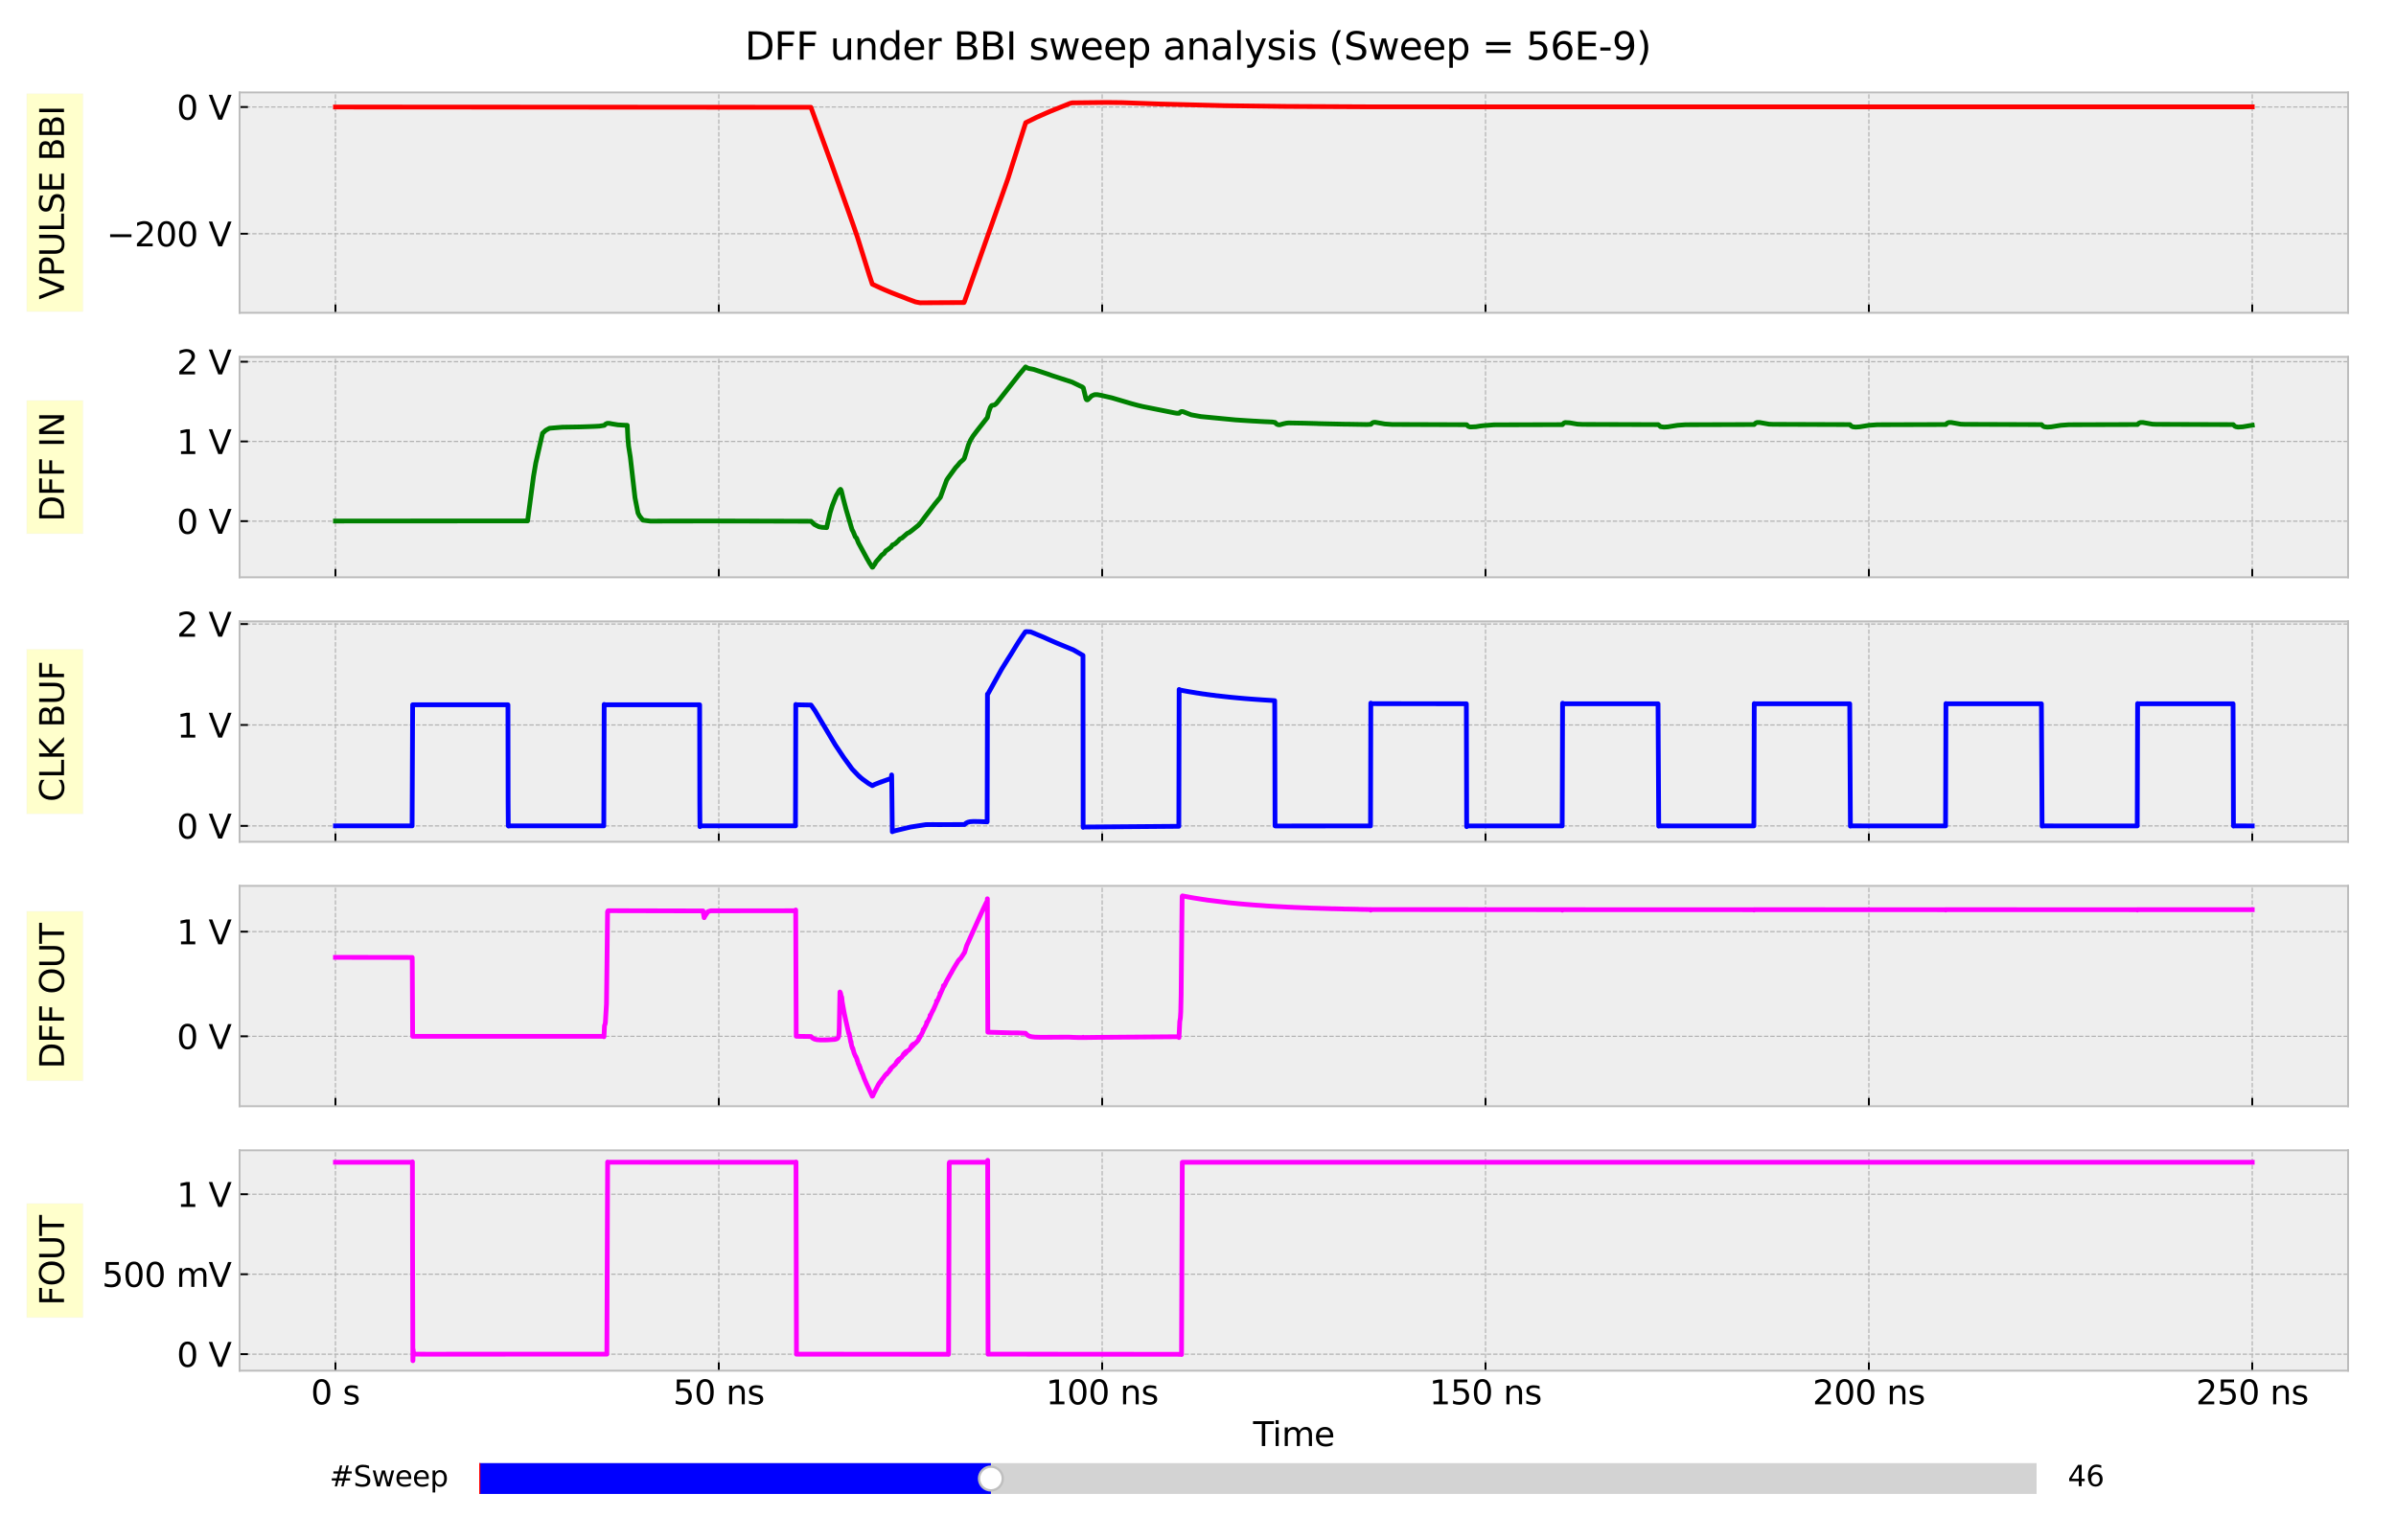 <?xml version="1.0" encoding="utf-8" standalone="no"?>
<!DOCTYPE svg PUBLIC "-//W3C//DTD SVG 1.1//EN"
  "http://www.w3.org/Graphics/SVG/1.1/DTD/svg11.dtd">
<svg xmlns:xlink="http://www.w3.org/1999/xlink" width="1008pt" height="648pt" viewBox="0 0 1008 648" xmlns="http://www.w3.org/2000/svg" version="1.1">
 <defs>
  <style type="text/css">*{stroke-linejoin: round; stroke-linecap: butt}</style>
 </defs>
 <g id="figure_1">
  <g id="patch_1">
   <path d="M 0 648 
L 1008 648 
L 1008 0 
L 0 0 
z
" style="fill: #ffffff"/>
  </g>
  <g id="axes_1">
   <g id="patch_2">
    <path d="M 100.8 131.611 
L 987.84 131.611 
L 987.84 38.88 
L 100.8 38.88 
z
" style="fill: #eeeeee"/>
   </g>
   <g id="matplotlib.axis_1">
    <g id="xtick_1">
     <g id="line2d_1">
      <path d="M 141.12 131.611 
L 141.12 38.88 
" clip-path="url(#p12c115ef5e)" style="fill: none; stroke-dasharray: 1.85,0.8; stroke-dashoffset: 0; stroke: #b2b2b2; stroke-width: 0.5"/>
     </g>
     <g id="line2d_2">
      <defs>
       <path id="m6aa8ace10f" d="M 0 0 
L 0 -3.5 
" style="stroke: #000000; stroke-width: 0.8"/>
      </defs>
      <g>
       <use xlink:href="#m6aa8ace10f" x="141.12" y="131.611" style="stroke: #000000; stroke-width: 0.8"/>
      </g>
     </g>
    </g>
    <g id="xtick_2">
     <g id="line2d_3">
      <path d="M 302.4 131.611 
L 302.4 38.88 
" clip-path="url(#p12c115ef5e)" style="fill: none; stroke-dasharray: 1.85,0.8; stroke-dashoffset: 0; stroke: #b2b2b2; stroke-width: 0.5"/>
     </g>
     <g id="line2d_4">
      <g>
       <use xlink:href="#m6aa8ace10f" x="302.4" y="131.611" style="stroke: #000000; stroke-width: 0.8"/>
      </g>
     </g>
    </g>
    <g id="xtick_3">
     <g id="line2d_5">
      <path d="M 463.68 131.611 
L 463.68 38.88 
" clip-path="url(#p12c115ef5e)" style="fill: none; stroke-dasharray: 1.85,0.8; stroke-dashoffset: 0; stroke: #b2b2b2; stroke-width: 0.5"/>
     </g>
     <g id="line2d_6">
      <g>
       <use xlink:href="#m6aa8ace10f" x="463.68" y="131.611" style="stroke: #000000; stroke-width: 0.8"/>
      </g>
     </g>
    </g>
    <g id="xtick_4">
     <g id="line2d_7">
      <path d="M 624.96 131.611 
L 624.96 38.88 
" clip-path="url(#p12c115ef5e)" style="fill: none; stroke-dasharray: 1.85,0.8; stroke-dashoffset: 0; stroke: #b2b2b2; stroke-width: 0.5"/>
     </g>
     <g id="line2d_8">
      <g>
       <use xlink:href="#m6aa8ace10f" x="624.96" y="131.611" style="stroke: #000000; stroke-width: 0.8"/>
      </g>
     </g>
    </g>
    <g id="xtick_5">
     <g id="line2d_9">
      <path d="M 786.24 131.611 
L 786.24 38.88 
" clip-path="url(#p12c115ef5e)" style="fill: none; stroke-dasharray: 1.85,0.8; stroke-dashoffset: 0; stroke: #b2b2b2; stroke-width: 0.5"/>
     </g>
     <g id="line2d_10">
      <g>
       <use xlink:href="#m6aa8ace10f" x="786.24" y="131.611" style="stroke: #000000; stroke-width: 0.8"/>
      </g>
     </g>
    </g>
    <g id="xtick_6">
     <g id="line2d_11">
      <path d="M 947.52 131.611 
L 947.52 38.88 
" clip-path="url(#p12c115ef5e)" style="fill: none; stroke-dasharray: 1.85,0.8; stroke-dashoffset: 0; stroke: #b2b2b2; stroke-width: 0.5"/>
     </g>
     <g id="line2d_12">
      <g>
       <use xlink:href="#m6aa8ace10f" x="947.52" y="131.611" style="stroke: #000000; stroke-width: 0.8"/>
      </g>
     </g>
    </g>
   </g>
   <g id="matplotlib.axis_2">
    <g id="ytick_1">
     <g id="line2d_13">
      <path d="M 100.8 98.34 
L 987.84 98.34 
" clip-path="url(#p12c115ef5e)" style="fill: none; stroke-dasharray: 1.85,0.8; stroke-dashoffset: 0; stroke: #b2b2b2; stroke-width: 0.5"/>
     </g>
     <g id="line2d_14">
      <defs>
       <path id="m0212071e67" d="M 0 0 
L 3.5 0 
" style="stroke: #000000; stroke-width: 0.8"/>
      </defs>
      <g>
       <use xlink:href="#m0212071e67" x="100.8" y="98.34" style="stroke: #000000; stroke-width: 0.8"/>
      </g>
     </g>
     <g id="text_1">
      <!-- −200 V -->
      <g transform="translate(44.82 103.659) scale(0.14 -0.14)">
       <defs>
        <path id="DejaVuSans-2212" d="M 678 2272 
L 4684 2272 
L 4684 1741 
L 678 1741 
L 678 2272 
z
" transform="scale(0.016)"/>
        <path id="DejaVuSans-32" d="M 1228 531 
L 3431 531 
L 3431 0 
L 469 0 
L 469 531 
Q 828 903 1448 1529 
Q 2069 2156 2228 2338 
Q 2531 2678 2651 2914 
Q 2772 3150 2772 3378 
Q 2772 3750 2511 3984 
Q 2250 4219 1831 4219 
Q 1534 4219 1204 4116 
Q 875 4013 500 3803 
L 500 4441 
Q 881 4594 1212 4672 
Q 1544 4750 1819 4750 
Q 2544 4750 2975 4387 
Q 3406 4025 3406 3419 
Q 3406 3131 3298 2873 
Q 3191 2616 2906 2266 
Q 2828 2175 2409 1742 
Q 1991 1309 1228 531 
z
" transform="scale(0.016)"/>
        <path id="DejaVuSans-30" d="M 2034 4250 
Q 1547 4250 1301 3770 
Q 1056 3291 1056 2328 
Q 1056 1369 1301 889 
Q 1547 409 2034 409 
Q 2525 409 2770 889 
Q 3016 1369 3016 2328 
Q 3016 3291 2770 3770 
Q 2525 4250 2034 4250 
z
M 2034 4750 
Q 2819 4750 3233 4129 
Q 3647 3509 3647 2328 
Q 3647 1150 3233 529 
Q 2819 -91 2034 -91 
Q 1250 -91 836 529 
Q 422 1150 422 2328 
Q 422 3509 836 4129 
Q 1250 4750 2034 4750 
z
" transform="scale(0.016)"/>
        <path id="DejaVuSans-20" transform="scale(0.016)"/>
        <path id="DejaVuSans-56" d="M 1831 0 
L 50 4666 
L 709 4666 
L 2188 738 
L 3669 4666 
L 4325 4666 
L 2547 0 
L 1831 0 
z
" transform="scale(0.016)"/>
       </defs>
       <use xlink:href="#DejaVuSans-2212"/>
       <use xlink:href="#DejaVuSans-32" x="83.789"/>
       <use xlink:href="#DejaVuSans-30" x="147.412"/>
       <use xlink:href="#DejaVuSans-30" x="211.035"/>
       <use xlink:href="#DejaVuSans-20" x="274.658"/>
       <use xlink:href="#DejaVuSans-56" x="306.445"/>
      </g>
     </g>
    </g>
    <g id="ytick_2">
     <g id="line2d_15">
      <path d="M 100.8 45.027 
L 987.84 45.027 
" clip-path="url(#p12c115ef5e)" style="fill: none; stroke-dasharray: 1.85,0.8; stroke-dashoffset: 0; stroke: #b2b2b2; stroke-width: 0.5"/>
     </g>
     <g id="line2d_16">
      <g>
       <use xlink:href="#m0212071e67" x="100.8" y="45.027" style="stroke: #000000; stroke-width: 0.8"/>
      </g>
     </g>
     <g id="text_2">
      <!-- 0 V -->
      <g transform="translate(74.366 50.346) scale(0.14 -0.14)">
       <use xlink:href="#DejaVuSans-30"/>
       <use xlink:href="#DejaVuSans-20" x="63.623"/>
       <use xlink:href="#DejaVuSans-56" x="95.41"/>
      </g>
     </g>
    </g>
    <g id="text_3">
     <g id="patch_3">
      <path d="M 34.877 131.08 
L 34.877 39.411 
L 11.247 39.411 
L 11.247 131.08 
z
" style="fill: #ffff00; opacity: 0.2; stroke: #eeeeee; stroke-width: 0.5; stroke-linejoin: miter"/>
     </g>
     <!-- VPULSE BBI -->
     <g transform="translate(26.925 126.04) rotate(-90) scale(0.14 -0.14)">
      <defs>
       <path id="DejaVuSans-50" d="M 1259 4147 
L 1259 2394 
L 2053 2394 
Q 2494 2394 2734 2622 
Q 2975 2850 2975 3272 
Q 2975 3691 2734 3919 
Q 2494 4147 2053 4147 
L 1259 4147 
z
M 628 4666 
L 2053 4666 
Q 2838 4666 3239 4311 
Q 3641 3956 3641 3272 
Q 3641 2581 3239 2228 
Q 2838 1875 2053 1875 
L 1259 1875 
L 1259 0 
L 628 0 
L 628 4666 
z
" transform="scale(0.016)"/>
       <path id="DejaVuSans-55" d="M 556 4666 
L 1191 4666 
L 1191 1831 
Q 1191 1081 1462 751 
Q 1734 422 2344 422 
Q 2950 422 3222 751 
Q 3494 1081 3494 1831 
L 3494 4666 
L 4128 4666 
L 4128 1753 
Q 4128 841 3676 375 
Q 3225 -91 2344 -91 
Q 1459 -91 1007 375 
Q 556 841 556 1753 
L 556 4666 
z
" transform="scale(0.016)"/>
       <path id="DejaVuSans-4c" d="M 628 4666 
L 1259 4666 
L 1259 531 
L 3531 531 
L 3531 0 
L 628 0 
L 628 4666 
z
" transform="scale(0.016)"/>
       <path id="DejaVuSans-53" d="M 3425 4513 
L 3425 3897 
Q 3066 4069 2747 4153 
Q 2428 4238 2131 4238 
Q 1616 4238 1336 4038 
Q 1056 3838 1056 3469 
Q 1056 3159 1242 3001 
Q 1428 2844 1947 2747 
L 2328 2669 
Q 3034 2534 3370 2195 
Q 3706 1856 3706 1288 
Q 3706 609 3251 259 
Q 2797 -91 1919 -91 
Q 1588 -91 1214 -16 
Q 841 59 441 206 
L 441 856 
Q 825 641 1194 531 
Q 1563 422 1919 422 
Q 2459 422 2753 634 
Q 3047 847 3047 1241 
Q 3047 1584 2836 1778 
Q 2625 1972 2144 2069 
L 1759 2144 
Q 1053 2284 737 2584 
Q 422 2884 422 3419 
Q 422 4038 858 4394 
Q 1294 4750 2059 4750 
Q 2388 4750 2728 4690 
Q 3069 4631 3425 4513 
z
" transform="scale(0.016)"/>
       <path id="DejaVuSans-45" d="M 628 4666 
L 3578 4666 
L 3578 4134 
L 1259 4134 
L 1259 2753 
L 3481 2753 
L 3481 2222 
L 1259 2222 
L 1259 531 
L 3634 531 
L 3634 0 
L 628 0 
L 628 4666 
z
" transform="scale(0.016)"/>
       <path id="DejaVuSans-42" d="M 1259 2228 
L 1259 519 
L 2272 519 
Q 2781 519 3026 730 
Q 3272 941 3272 1375 
Q 3272 1813 3026 2020 
Q 2781 2228 2272 2228 
L 1259 2228 
z
M 1259 4147 
L 1259 2741 
L 2194 2741 
Q 2656 2741 2882 2914 
Q 3109 3088 3109 3444 
Q 3109 3797 2882 3972 
Q 2656 4147 2194 4147 
L 1259 4147 
z
M 628 4666 
L 2241 4666 
Q 2963 4666 3353 4366 
Q 3744 4066 3744 3513 
Q 3744 3084 3544 2831 
Q 3344 2578 2956 2516 
Q 3422 2416 3680 2098 
Q 3938 1781 3938 1306 
Q 3938 681 3513 340 
Q 3088 0 2303 0 
L 628 0 
L 628 4666 
z
" transform="scale(0.016)"/>
       <path id="DejaVuSans-49" d="M 628 4666 
L 1259 4666 
L 1259 0 
L 628 0 
L 628 4666 
z
" transform="scale(0.016)"/>
      </defs>
      <use xlink:href="#DejaVuSans-56"/>
      <use xlink:href="#DejaVuSans-50" x="68.408"/>
      <use xlink:href="#DejaVuSans-55" x="128.711"/>
      <use xlink:href="#DejaVuSans-4c" x="201.904"/>
      <use xlink:href="#DejaVuSans-53" x="257.617"/>
      <use xlink:href="#DejaVuSans-45" x="321.094"/>
      <use xlink:href="#DejaVuSans-20" x="384.277"/>
      <use xlink:href="#DejaVuSans-42" x="416.064"/>
      <use xlink:href="#DejaVuSans-42" x="484.668"/>
      <use xlink:href="#DejaVuSans-49" x="553.271"/>
     </g>
    </g>
   </g>
   <g id="line2d_17">
    <path d="M 141.12 45.027 
L 341.139 45.136 
L 341.623 46.426 
L 349.849 69.007 
L 357.267 89.864 
L 358.88 94.441 
L 360.687 99.673 
L 364.17 110.808 
L 365.751 115.854 
L 366.977 119.551 
L 370.879 121.364 
L 371.46 121.62 
L 372.331 122.003 
L 372.976 122.27 
L 374.557 122.936 
L 375.202 123.203 
L 376.298 123.629 
L 377.04 123.923 
L 378.137 124.349 
L 379.04 124.677 
L 379.718 124.944 
L 380.524 125.255 
L 381.879 125.805 
L 384.524 126.791 
L 385.137 127.023 
L 387.072 127.396 
L 405.555 127.289 
L 405.78 126.802 
L 424.07 75.088 
L 427.811 63.292 
L 431.521 51.618 
L 436.133 49.341 
L 441.488 46.985 
L 450.197 43.484 
L 451.068 43.269 
L 465.357 43.108 
L 472.163 43.185 
L 487.517 43.746 
L 515.29 44.461 
L 540.933 44.774 
L 576.544 44.946 
L 624.573 44.954 
L 947.52 44.954 
L 947.52 44.954 
" clip-path="url(#p12c115ef5e)" style="fill: none; stroke: #ff0000; stroke-width: 2; stroke-linecap: square"/>
   </g>
   <g id="patch_4">
    <path d="M 100.8 131.611 
L 100.8 38.88 
" style="fill: none; stroke: #bcbcbc; stroke-width: 0.8; stroke-linejoin: miter; stroke-linecap: square"/>
   </g>
   <g id="patch_5">
    <path d="M 987.84 131.611 
L 987.84 38.88 
" style="fill: none; stroke: #bcbcbc; stroke-width: 0.8; stroke-linejoin: miter; stroke-linecap: square"/>
   </g>
   <g id="patch_6">
    <path d="M 100.8 131.611 
L 987.84 131.611 
" style="fill: none; stroke: #bcbcbc; stroke-width: 0.8; stroke-linejoin: miter; stroke-linecap: square"/>
   </g>
   <g id="patch_7">
    <path d="M 100.8 38.88 
L 987.84 38.88 
" style="fill: none; stroke: #bcbcbc; stroke-width: 0.8; stroke-linejoin: miter; stroke-linecap: square"/>
   </g>
  </g>
  <g id="axes_2">
   <g id="patch_8">
    <path d="M 100.8 242.888 
L 987.84 242.888 
L 987.84 150.157 
L 100.8 150.157 
z
" style="fill: #eeeeee"/>
   </g>
   <g id="matplotlib.axis_3">
    <g id="xtick_7">
     <g id="line2d_18">
      <path d="M 141.12 242.888 
L 141.12 150.157 
" clip-path="url(#p0db5746d90)" style="fill: none; stroke-dasharray: 1.85,0.8; stroke-dashoffset: 0; stroke: #b2b2b2; stroke-width: 0.5"/>
     </g>
     <g id="line2d_19">
      <g>
       <use xlink:href="#m6aa8ace10f" x="141.12" y="242.888" style="stroke: #000000; stroke-width: 0.8"/>
      </g>
     </g>
    </g>
    <g id="xtick_8">
     <g id="line2d_20">
      <path d="M 302.4 242.888 
L 302.4 150.157 
" clip-path="url(#p0db5746d90)" style="fill: none; stroke-dasharray: 1.85,0.8; stroke-dashoffset: 0; stroke: #b2b2b2; stroke-width: 0.5"/>
     </g>
     <g id="line2d_21">
      <g>
       <use xlink:href="#m6aa8ace10f" x="302.4" y="242.888" style="stroke: #000000; stroke-width: 0.8"/>
      </g>
     </g>
    </g>
    <g id="xtick_9">
     <g id="line2d_22">
      <path d="M 463.68 242.888 
L 463.68 150.157 
" clip-path="url(#p0db5746d90)" style="fill: none; stroke-dasharray: 1.85,0.8; stroke-dashoffset: 0; stroke: #b2b2b2; stroke-width: 0.5"/>
     </g>
     <g id="line2d_23">
      <g>
       <use xlink:href="#m6aa8ace10f" x="463.68" y="242.888" style="stroke: #000000; stroke-width: 0.8"/>
      </g>
     </g>
    </g>
    <g id="xtick_10">
     <g id="line2d_24">
      <path d="M 624.96 242.888 
L 624.96 150.157 
" clip-path="url(#p0db5746d90)" style="fill: none; stroke-dasharray: 1.85,0.8; stroke-dashoffset: 0; stroke: #b2b2b2; stroke-width: 0.5"/>
     </g>
     <g id="line2d_25">
      <g>
       <use xlink:href="#m6aa8ace10f" x="624.96" y="242.888" style="stroke: #000000; stroke-width: 0.8"/>
      </g>
     </g>
    </g>
    <g id="xtick_11">
     <g id="line2d_26">
      <path d="M 786.24 242.888 
L 786.24 150.157 
" clip-path="url(#p0db5746d90)" style="fill: none; stroke-dasharray: 1.85,0.8; stroke-dashoffset: 0; stroke: #b2b2b2; stroke-width: 0.5"/>
     </g>
     <g id="line2d_27">
      <g>
       <use xlink:href="#m6aa8ace10f" x="786.24" y="242.888" style="stroke: #000000; stroke-width: 0.8"/>
      </g>
     </g>
    </g>
    <g id="xtick_12">
     <g id="line2d_28">
      <path d="M 947.52 242.888 
L 947.52 150.157 
" clip-path="url(#p0db5746d90)" style="fill: none; stroke-dasharray: 1.85,0.8; stroke-dashoffset: 0; stroke: #b2b2b2; stroke-width: 0.5"/>
     </g>
     <g id="line2d_29">
      <g>
       <use xlink:href="#m6aa8ace10f" x="947.52" y="242.888" style="stroke: #000000; stroke-width: 0.8"/>
      </g>
     </g>
    </g>
   </g>
   <g id="matplotlib.axis_4">
    <g id="ytick_3">
     <g id="line2d_30">
      <path d="M 100.8 219.265 
L 987.84 219.265 
" clip-path="url(#p0db5746d90)" style="fill: none; stroke-dasharray: 1.85,0.8; stroke-dashoffset: 0; stroke: #b2b2b2; stroke-width: 0.5"/>
     </g>
     <g id="line2d_31">
      <g>
       <use xlink:href="#m0212071e67" x="100.8" y="219.265" style="stroke: #000000; stroke-width: 0.8"/>
      </g>
     </g>
     <g id="text_4">
      <!-- 0 V -->
      <g transform="translate(74.366 224.584) scale(0.14 -0.14)">
       <use xlink:href="#DejaVuSans-30"/>
       <use xlink:href="#DejaVuSans-20" x="63.623"/>
       <use xlink:href="#DejaVuSans-56" x="95.41"/>
      </g>
     </g>
    </g>
    <g id="ytick_4">
     <g id="line2d_32">
      <path d="M 100.8 185.727 
L 987.84 185.727 
" clip-path="url(#p0db5746d90)" style="fill: none; stroke-dasharray: 1.85,0.8; stroke-dashoffset: 0; stroke: #b2b2b2; stroke-width: 0.5"/>
     </g>
     <g id="line2d_33">
      <g>
       <use xlink:href="#m0212071e67" x="100.8" y="185.727" style="stroke: #000000; stroke-width: 0.8"/>
      </g>
     </g>
     <g id="text_5">
      <!-- 1 V -->
      <g transform="translate(74.366 191.046) scale(0.14 -0.14)">
       <defs>
        <path id="DejaVuSans-31" d="M 794 531 
L 1825 531 
L 1825 4091 
L 703 3866 
L 703 4441 
L 1819 4666 
L 2450 4666 
L 2450 531 
L 3481 531 
L 3481 0 
L 794 0 
L 794 531 
z
" transform="scale(0.016)"/>
       </defs>
       <use xlink:href="#DejaVuSans-31"/>
       <use xlink:href="#DejaVuSans-20" x="63.623"/>
       <use xlink:href="#DejaVuSans-56" x="95.41"/>
      </g>
     </g>
    </g>
    <g id="ytick_5">
     <g id="line2d_34">
      <path d="M 100.8 152.189 
L 987.84 152.189 
" clip-path="url(#p0db5746d90)" style="fill: none; stroke-dasharray: 1.85,0.8; stroke-dashoffset: 0; stroke: #b2b2b2; stroke-width: 0.5"/>
     </g>
     <g id="line2d_35">
      <g>
       <use xlink:href="#m0212071e67" x="100.8" y="152.189" style="stroke: #000000; stroke-width: 0.8"/>
      </g>
     </g>
     <g id="text_6">
      <!-- 2 V -->
      <g transform="translate(74.366 157.508) scale(0.14 -0.14)">
       <use xlink:href="#DejaVuSans-32"/>
       <use xlink:href="#DejaVuSans-20" x="63.623"/>
       <use xlink:href="#DejaVuSans-56" x="95.41"/>
      </g>
     </g>
    </g>
    <g id="text_7">
     <g id="patch_9">
      <path d="M 34.877 224.532 
L 34.877 168.514 
L 11.247 168.514 
L 11.247 224.532 
z
" style="fill: #ffff00; opacity: 0.2; stroke: #eeeeee; stroke-width: 0.5; stroke-linejoin: miter"/>
     </g>
     <!-- DFF IN -->
     <g transform="translate(26.925 219.492) rotate(-90) scale(0.14 -0.14)">
      <defs>
       <path id="DejaVuSans-44" d="M 1259 4147 
L 1259 519 
L 2022 519 
Q 2988 519 3436 956 
Q 3884 1394 3884 2338 
Q 3884 3275 3436 3711 
Q 2988 4147 2022 4147 
L 1259 4147 
z
M 628 4666 
L 1925 4666 
Q 3281 4666 3915 4102 
Q 4550 3538 4550 2338 
Q 4550 1131 3912 565 
Q 3275 0 1925 0 
L 628 0 
L 628 4666 
z
" transform="scale(0.016)"/>
       <path id="DejaVuSans-46" d="M 628 4666 
L 3309 4666 
L 3309 4134 
L 1259 4134 
L 1259 2759 
L 3109 2759 
L 3109 2228 
L 1259 2228 
L 1259 0 
L 628 0 
L 628 4666 
z
" transform="scale(0.016)"/>
       <path id="DejaVuSans-4e" d="M 628 4666 
L 1478 4666 
L 3547 763 
L 3547 4666 
L 4159 4666 
L 4159 0 
L 3309 0 
L 1241 3903 
L 1241 0 
L 628 0 
L 628 4666 
z
" transform="scale(0.016)"/>
      </defs>
      <use xlink:href="#DejaVuSans-44"/>
      <use xlink:href="#DejaVuSans-46" x="77.002"/>
      <use xlink:href="#DejaVuSans-46" x="134.521"/>
      <use xlink:href="#DejaVuSans-20" x="192.041"/>
      <use xlink:href="#DejaVuSans-49" x="223.828"/>
      <use xlink:href="#DejaVuSans-4e" x="253.32"/>
     </g>
    </g>
   </g>
   <g id="line2d_36">
    <path d="M 141.12 219.216 
L 221.954 219.17 
L 224.437 200.483 
L 225.405 194.799 
L 228.243 182.3 
L 229.598 181.045 
L 231.179 180.183 
L 236.566 179.734 
L 243.662 179.623 
L 245.146 179.58 
L 248.403 179.469 
L 250.113 179.402 
L 252.177 179.291 
L 254.242 178.966 
L 254.758 178.436 
L 255.5 178.101 
L 256.371 178.121 
L 257.532 178.352 
L 259.983 178.751 
L 262.37 178.889 
L 263.886 178.939 
L 264.144 184.111 
L 264.435 187.629 
L 265.177 192.317 
L 267.144 209.427 
L 268.402 215.851 
L 269.08 217.161 
L 270.467 218.858 
L 273.724 219.267 
L 282.595 219.221 
L 297.11 219.21 
L 305.884 219.216 
L 341.204 219.309 
L 342.623 220.663 
L 344.526 221.627 
L 345.784 221.87 
L 347.72 221.994 
L 347.784 221.994 
L 348.042 220.802 
L 349.236 215.671 
L 350.203 212.601 
L 351.784 208.573 
L 353.01 206.426 
L 353.59 205.875 
L 353.719 205.986 
L 353.977 206.561 
L 354.751 209.788 
L 355.945 214.316 
L 358.461 222.847 
L 358.783 223.439 
L 358.977 223.818 
L 359.816 225.856 
L 360.106 226.159 
L 360.364 226.423 
L 361.17 228.43 
L 364.977 235.439 
L 365.267 235.874 
L 365.654 236.627 
L 366.977 238.673 
L 367.17 238.614 
L 367.654 237.805 
L 367.88 237.605 
L 368.202 237.069 
L 368.557 236.335 
L 368.654 236.291 
L 369.234 235.586 
L 369.525 235.313 
L 370.944 233.563 
L 371.944 232.841 
L 372.266 232.342 
L 372.621 231.829 
L 373.008 231.538 
L 373.041 231.574 
L 374.847 230.203 
L 375.46 229.273 
L 375.782 229.148 
L 375.944 229.135 
L 376.686 228.679 
L 378.073 227.389 
L 378.298 227.074 
L 378.395 226.986 
L 378.492 226.887 
L 378.782 226.666 
L 379.46 226.375 
L 381.492 224.591 
L 381.782 224.36 
L 382.395 224.119 
L 383.459 223.34 
L 386.395 220.979 
L 387.556 219.637 
L 389.072 217.582 
L 393.297 212.034 
L 395.62 209.222 
L 398.233 202.073 
L 398.749 201.236 
L 401.974 196.793 
L 403.039 195.636 
L 403.845 194.628 
L 405.329 193.302 
L 405.684 192.822 
L 406.103 191.518 
L 407.458 187.073 
L 408.264 185.258 
L 409.329 183.497 
L 410.877 181.438 
L 415.393 175.672 
L 415.941 173.358 
L 416.651 171.41 
L 417.167 170.648 
L 417.522 170.521 
L 418.296 170.414 
L 418.812 170.088 
L 419.328 169.585 
L 426.263 160.758 
L 428.682 157.672 
L 431.456 154.372 
L 432.327 154.852 
L 432.94 155.05 
L 433.779 155.197 
L 434.908 155.422 
L 440.585 157.307 
L 442.552 158.008 
L 451.036 160.765 
L 454.487 162.438 
L 455.326 162.81 
L 455.745 163.186 
L 456.842 167.707 
L 457.132 168.177 
L 457.455 168.237 
L 457.713 168.099 
L 458.164 167.647 
L 459.229 166.58 
L 460.454 166.057 
L 461.648 166.044 
L 463.067 166.302 
L 467.809 167.395 
L 468.809 167.694 
L 476.066 169.843 
L 477.84 170.32 
L 478.647 170.538 
L 480.195 170.913 
L 480.647 171.024 
L 494.033 173.7 
L 494.646 173.801 
L 495.097 173.871 
L 496.097 173.871 
L 496.549 173.365 
L 497 173.16 
L 497.355 173.16 
L 497.742 173.224 
L 501.161 174.532 
L 505.226 175.267 
L 519.773 176.668 
L 521.386 176.772 
L 521.87 176.809 
L 524.708 176.994 
L 526.515 177.104 
L 527.289 177.155 
L 528.031 177.185 
L 530.514 177.333 
L 532.643 177.44 
L 533.03 177.447 
L 535.321 177.557 
L 536.45 177.752 
L 536.901 178.288 
L 537.353 178.567 
L 537.869 178.714 
L 538.417 178.724 
L 540.03 178.278 
L 541.223 178.02 
L 542.127 177.943 
L 548.707 178.054 
L 550.158 178.094 
L 554.061 178.198 
L 554.545 178.235 
L 559.255 178.345 
L 560.577 178.372 
L 565.899 178.483 
L 566.964 178.483 
L 573.77 178.594 
L 575.06 178.617 
L 576.737 178.526 
L 577.286 177.966 
L 577.769 177.742 
L 578.382 177.665 
L 579.156 177.775 
L 582.608 178.382 
L 585.608 178.584 
L 617.025 178.691 
L 617.638 179.335 
L 618.025 179.516 
L 618.606 179.65 
L 620.96 179.539 
L 622.702 179.248 
L 623.96 179.097 
L 628.508 178.734 
L 657.313 178.657 
L 657.861 178.05 
L 658.409 177.779 
L 660.345 177.886 
L 663.603 178.453 
L 665.764 178.567 
L 697.633 178.657 
L 698.6 179.513 
L 700.02 179.7 
L 701.729 179.59 
L 703.439 179.301 
L 705.729 178.936 
L 709.116 178.694 
L 737.985 178.614 
L 738.469 178.091 
L 739.082 177.775 
L 740.275 177.755 
L 744.243 178.469 
L 745.952 178.537 
L 778.241 178.644 
L 778.402 178.822 
L 778.821 179.241 
L 779.434 179.556 
L 780.66 179.7 
L 782.369 179.59 
L 784.079 179.301 
L 786.369 178.936 
L 789.756 178.694 
L 818.625 178.614 
L 819.109 178.087 
L 819.818 177.765 
L 820.915 177.755 
L 824.883 178.469 
L 826.592 178.537 
L 858.881 178.644 
L 859.042 178.822 
L 859.461 179.241 
L 860.074 179.556 
L 861.3 179.7 
L 863.009 179.59 
L 864.719 179.301 
L 867.009 178.936 
L 870.396 178.694 
L 899.265 178.614 
L 899.749 178.087 
L 900.458 177.765 
L 901.555 177.755 
L 905.523 178.469 
L 907.232 178.537 
L 939.521 178.644 
L 939.682 178.825 
L 940.166 179.305 
L 940.649 179.523 
L 941.553 179.697 
L 943.488 179.586 
L 946.488 179.073 
L 947.52 178.916 
L 947.52 178.916 
" clip-path="url(#p0db5746d90)" style="fill: none; stroke: #008000; stroke-width: 2; stroke-linecap: square"/>
   </g>
   <g id="patch_10">
    <path d="M 100.8 242.888 
L 100.8 150.157 
" style="fill: none; stroke: #bcbcbc; stroke-width: 0.8; stroke-linejoin: miter; stroke-linecap: square"/>
   </g>
   <g id="patch_11">
    <path d="M 987.84 242.888 
L 987.84 150.157 
" style="fill: none; stroke: #bcbcbc; stroke-width: 0.8; stroke-linejoin: miter; stroke-linecap: square"/>
   </g>
   <g id="patch_12">
    <path d="M 100.8 242.888 
L 987.84 242.888 
" style="fill: none; stroke: #bcbcbc; stroke-width: 0.8; stroke-linejoin: miter; stroke-linecap: square"/>
   </g>
   <g id="patch_13">
    <path d="M 100.8 150.157 
L 987.84 150.157 
" style="fill: none; stroke: #bcbcbc; stroke-width: 0.8; stroke-linejoin: miter; stroke-linecap: square"/>
   </g>
  </g>
  <g id="axes_3">
   <g id="patch_14">
    <path d="M 100.8 354.166 
L 987.84 354.166 
L 987.84 261.434 
L 100.8 261.434 
z
" style="fill: #eeeeee"/>
   </g>
   <g id="matplotlib.axis_5">
    <g id="xtick_13">
     <g id="line2d_37">
      <path d="M 141.12 354.166 
L 141.12 261.434 
" clip-path="url(#p20794d408b)" style="fill: none; stroke-dasharray: 1.85,0.8; stroke-dashoffset: 0; stroke: #b2b2b2; stroke-width: 0.5"/>
     </g>
     <g id="line2d_38">
      <g>
       <use xlink:href="#m6aa8ace10f" x="141.12" y="354.166" style="stroke: #000000; stroke-width: 0.8"/>
      </g>
     </g>
    </g>
    <g id="xtick_14">
     <g id="line2d_39">
      <path d="M 302.4 354.166 
L 302.4 261.434 
" clip-path="url(#p20794d408b)" style="fill: none; stroke-dasharray: 1.85,0.8; stroke-dashoffset: 0; stroke: #b2b2b2; stroke-width: 0.5"/>
     </g>
     <g id="line2d_40">
      <g>
       <use xlink:href="#m6aa8ace10f" x="302.4" y="354.166" style="stroke: #000000; stroke-width: 0.8"/>
      </g>
     </g>
    </g>
    <g id="xtick_15">
     <g id="line2d_41">
      <path d="M 463.68 354.166 
L 463.68 261.434 
" clip-path="url(#p20794d408b)" style="fill: none; stroke-dasharray: 1.85,0.8; stroke-dashoffset: 0; stroke: #b2b2b2; stroke-width: 0.5"/>
     </g>
     <g id="line2d_42">
      <g>
       <use xlink:href="#m6aa8ace10f" x="463.68" y="354.166" style="stroke: #000000; stroke-width: 0.8"/>
      </g>
     </g>
    </g>
    <g id="xtick_16">
     <g id="line2d_43">
      <path d="M 624.96 354.166 
L 624.96 261.434 
" clip-path="url(#p20794d408b)" style="fill: none; stroke-dasharray: 1.85,0.8; stroke-dashoffset: 0; stroke: #b2b2b2; stroke-width: 0.5"/>
     </g>
     <g id="line2d_44">
      <g>
       <use xlink:href="#m6aa8ace10f" x="624.96" y="354.166" style="stroke: #000000; stroke-width: 0.8"/>
      </g>
     </g>
    </g>
    <g id="xtick_17">
     <g id="line2d_45">
      <path d="M 786.24 354.166 
L 786.24 261.434 
" clip-path="url(#p20794d408b)" style="fill: none; stroke-dasharray: 1.85,0.8; stroke-dashoffset: 0; stroke: #b2b2b2; stroke-width: 0.5"/>
     </g>
     <g id="line2d_46">
      <g>
       <use xlink:href="#m6aa8ace10f" x="786.24" y="354.166" style="stroke: #000000; stroke-width: 0.8"/>
      </g>
     </g>
    </g>
    <g id="xtick_18">
     <g id="line2d_47">
      <path d="M 947.52 354.166 
L 947.52 261.434 
" clip-path="url(#p20794d408b)" style="fill: none; stroke-dasharray: 1.85,0.8; stroke-dashoffset: 0; stroke: #b2b2b2; stroke-width: 0.5"/>
     </g>
     <g id="line2d_48">
      <g>
       <use xlink:href="#m6aa8ace10f" x="947.52" y="354.166" style="stroke: #000000; stroke-width: 0.8"/>
      </g>
     </g>
    </g>
   </g>
   <g id="matplotlib.axis_6">
    <g id="ytick_6">
     <g id="line2d_49">
      <path d="M 100.8 347.486 
L 987.84 347.486 
" clip-path="url(#p20794d408b)" style="fill: none; stroke-dasharray: 1.85,0.8; stroke-dashoffset: 0; stroke: #b2b2b2; stroke-width: 0.5"/>
     </g>
     <g id="line2d_50">
      <g>
       <use xlink:href="#m0212071e67" x="100.8" y="347.486" style="stroke: #000000; stroke-width: 0.8"/>
      </g>
     </g>
     <g id="text_8">
      <!-- 0 V -->
      <g transform="translate(74.366 352.805) scale(0.14 -0.14)">
       <use xlink:href="#DejaVuSans-30"/>
       <use xlink:href="#DejaVuSans-20" x="63.623"/>
       <use xlink:href="#DejaVuSans-56" x="95.41"/>
      </g>
     </g>
    </g>
    <g id="ytick_7">
     <g id="line2d_51">
      <path d="M 100.8 305.022 
L 987.84 305.022 
" clip-path="url(#p20794d408b)" style="fill: none; stroke-dasharray: 1.85,0.8; stroke-dashoffset: 0; stroke: #b2b2b2; stroke-width: 0.5"/>
     </g>
     <g id="line2d_52">
      <g>
       <use xlink:href="#m0212071e67" x="100.8" y="305.022" style="stroke: #000000; stroke-width: 0.8"/>
      </g>
     </g>
     <g id="text_9">
      <!-- 1 V -->
      <g transform="translate(74.366 310.341) scale(0.14 -0.14)">
       <use xlink:href="#DejaVuSans-31"/>
       <use xlink:href="#DejaVuSans-20" x="63.623"/>
       <use xlink:href="#DejaVuSans-56" x="95.41"/>
      </g>
     </g>
    </g>
    <g id="ytick_8">
     <g id="line2d_53">
      <path d="M 100.8 262.558 
L 987.84 262.558 
" clip-path="url(#p20794d408b)" style="fill: none; stroke-dasharray: 1.85,0.8; stroke-dashoffset: 0; stroke: #b2b2b2; stroke-width: 0.5"/>
     </g>
     <g id="line2d_54">
      <g>
       <use xlink:href="#m0212071e67" x="100.8" y="262.558" style="stroke: #000000; stroke-width: 0.8"/>
      </g>
     </g>
     <g id="text_10">
      <!-- 2 V -->
      <g transform="translate(74.366 267.877) scale(0.14 -0.14)">
       <use xlink:href="#DejaVuSans-32"/>
       <use xlink:href="#DejaVuSans-20" x="63.623"/>
       <use xlink:href="#DejaVuSans-56" x="95.41"/>
      </g>
     </g>
    </g>
    <g id="text_11">
     <g id="patch_15">
      <path d="M 34.877 342.395 
L 34.877 273.205 
L 11.247 273.205 
L 11.247 342.395 
z
" style="fill: #ffff00; opacity: 0.2; stroke: #eeeeee; stroke-width: 0.5; stroke-linejoin: miter"/>
     </g>
     <!-- CLK BUF -->
     <g transform="translate(26.925 337.355) rotate(-90) scale(0.14 -0.14)">
      <defs>
       <path id="DejaVuSans-43" d="M 4122 4306 
L 4122 3641 
Q 3803 3938 3442 4084 
Q 3081 4231 2675 4231 
Q 1875 4231 1450 3742 
Q 1025 3253 1025 2328 
Q 1025 1406 1450 917 
Q 1875 428 2675 428 
Q 3081 428 3442 575 
Q 3803 722 4122 1019 
L 4122 359 
Q 3791 134 3420 21 
Q 3050 -91 2638 -91 
Q 1578 -91 968 557 
Q 359 1206 359 2328 
Q 359 3453 968 4101 
Q 1578 4750 2638 4750 
Q 3056 4750 3426 4639 
Q 3797 4528 4122 4306 
z
" transform="scale(0.016)"/>
       <path id="DejaVuSans-4b" d="M 628 4666 
L 1259 4666 
L 1259 2694 
L 3353 4666 
L 4166 4666 
L 1850 2491 
L 4331 0 
L 3500 0 
L 1259 2247 
L 1259 0 
L 628 0 
L 628 4666 
z
" transform="scale(0.016)"/>
      </defs>
      <use xlink:href="#DejaVuSans-43"/>
      <use xlink:href="#DejaVuSans-4c" x="69.824"/>
      <use xlink:href="#DejaVuSans-4b" x="125.537"/>
      <use xlink:href="#DejaVuSans-20" x="191.113"/>
      <use xlink:href="#DejaVuSans-42" x="222.9"/>
      <use xlink:href="#DejaVuSans-55" x="291.504"/>
      <use xlink:href="#DejaVuSans-46" x="364.697"/>
     </g>
    </g>
   </g>
   <g id="line2d_55">
    <path d="M 141.12 347.485 
L 173.376 347.485 
L 173.602 296.529 
L 213.696 296.529 
L 213.761 337.175 
L 213.825 347.467 
L 213.89 347.405 
L 213.954 347.575 
L 214.019 347.491 
L 215.373 347.481 
L 223.566 347.485 
L 254.016 347.485 
L 254.177 296.372 
L 254.242 296.644 
L 254.403 296.521 
L 254.855 296.529 
L 294.336 296.529 
L 294.401 337.14 
L 294.465 347.803 
L 294.53 347.065 
L 294.626 347.553 
L 294.659 347.523 
L 294.884 347.462 
L 295.207 347.501 
L 295.497 347.485 
L 321.044 347.485 
L 334.656 347.485 
L 334.785 296.389 
L 334.882 296.525 
L 335.333 296.529 
L 341.204 296.64 
L 342.849 298.988 
L 344.494 301.791 
L 351.397 313.389 
L 354.977 318.746 
L 358.525 323.603 
L 361.396 326.589 
L 361.428 326.536 
L 361.493 326.623 
L 361.525 326.633 
L 361.687 326.861 
L 361.751 326.84 
L 361.912 327.027 
L 362.945 327.869 
L 365.364 329.607 
L 366.977 330.561 
L 368.009 330.035 
L 370.557 329.032 
L 370.589 329.08 
L 370.621 328.984 
L 370.654 329.001 
L 371.17 328.828 
L 374.976 327.473 
L 375.105 326.037 
L 375.137 326.712 
L 375.202 331.981 
L 375.395 349.95 
L 375.428 349.833 
L 375.46 349.715 
L 375.524 349.83 
L 376.718 349.485 
L 383.008 347.976 
L 389.427 346.972 
L 389.911 346.951 
L 392.652 346.927 
L 392.846 346.931 
L 394.813 346.953 
L 405.748 346.914 
L 406.393 346.332 
L 407.167 345.948 
L 408.135 345.72 
L 409.587 345.619 
L 412.264 345.669 
L 415.296 345.793 
L 415.425 292.02 
L 415.522 292.126 
L 421.263 281.765 
L 421.812 280.864 
L 423.908 277.488 
L 425.392 275.149 
L 426.489 273.344 
L 427.069 272.397 
L 428.037 270.83 
L 428.714 269.764 
L 429.876 267.994 
L 431.359 265.849 
L 431.682 265.73 
L 433.585 265.841 
L 439.165 268.163 
L 440.778 268.89 
L 443.23 269.977 
L 444.52 270.533 
L 451.519 273.408 
L 452.1 273.73 
L 454.358 275.034 
L 454.777 275.276 
L 455.616 275.752 
L 455.681 348.112 
L 455.81 347.965 
L 456.358 347.961 
L 495.517 347.659 
L 495.936 347.658 
L 496.065 290.079 
L 496.162 290.249 
L 496.452 290.317 
L 497 290.419 
L 497.517 290.529 
L 498.065 290.631 
L 498.678 290.741 
L 499.226 290.843 
L 499.839 290.954 
L 500.387 291.056 
L 501.097 291.162 
L 501.452 291.226 
L 502.161 291.332 
L 502.516 291.395 
L 503.129 291.502 
L 503.484 291.565 
L 504.29 291.671 
L 504.645 291.735 
L 505.355 291.841 
L 505.71 291.905 
L 506.516 292.011 
L 506.774 292.032 
L 507.484 292.139 
L 507.838 292.202 
L 508.742 292.308 
L 509.096 292.372 
L 510 292.478 
L 510.258 292.499 
L 511.064 292.606 
L 511.387 292.665 
L 512.419 292.775 
L 512.677 292.797 
L 513.483 292.903 
L 513.741 292.924 
L 514.644 293.03 
L 514.903 293.051 
L 515.806 293.158 
L 516.064 293.179 
L 516.967 293.285 
L 517.225 293.306 
L 518.225 293.412 
L 518.483 293.434 
L 519.58 293.54 
L 519.838 293.561 
L 520.934 293.667 
L 521.192 293.688 
L 522.386 293.795 
L 522.644 293.816 
L 523.837 293.922 
L 524.095 293.943 
L 525.482 294.049 
L 525.741 294.071 
L 527.128 294.177 
L 527.386 294.198 
L 528.869 294.304 
L 529.127 294.321 
L 530.708 294.432 
L 530.966 294.449 
L 532.643 294.559 
L 532.901 294.576 
L 534.772 294.686 
L 535.03 294.703 
L 536.256 294.788 
L 536.288 300.075 
L 536.417 347.47 
L 536.546 347.533 
L 544.449 347.522 
L 576.576 347.498 
L 576.705 295.829 
L 576.802 296.071 
L 577.253 296.062 
L 616.896 296.105 
L 617.025 347.81 
L 617.186 347.563 
L 617.444 347.469 
L 617.799 347.515 
L 618.122 347.497 
L 656.377 347.497 
L 657.216 347.497 
L 657.377 295.884 
L 657.442 296.364 
L 657.539 295.931 
L 657.603 296.088 
L 658.087 296.105 
L 697.536 296.105 
L 697.826 347.592 
L 697.988 347.494 
L 699.375 347.494 
L 707.987 347.502 
L 736.469 347.497 
L 737.856 347.497 
L 738.017 296.02 
L 738.082 296.122 
L 739.049 296.105 
L 778.176 296.105 
L 778.466 347.592 
L 778.628 347.494 
L 780.015 347.494 
L 788.627 347.502 
L 816.98 347.497 
L 818.496 347.497 
L 818.657 296.02 
L 818.722 296.122 
L 819.689 296.105 
L 858.816 296.105 
L 859.106 347.592 
L 859.268 347.494 
L 860.655 347.494 
L 869.267 347.502 
L 897.717 347.497 
L 899.136 347.497 
L 899.297 296.02 
L 899.362 296.122 
L 900.329 296.105 
L 939.456 296.105 
L 939.488 303.761 
L 939.617 347.447 
L 939.65 347.57 
L 939.714 347.452 
L 939.811 347.469 
L 940.004 347.522 
L 940.23 347.496 
L 945.714 347.497 
L 947.52 347.497 
L 947.52 347.497 
" clip-path="url(#p20794d408b)" style="fill: none; stroke: #0000ff; stroke-width: 2; stroke-linecap: square"/>
   </g>
   <g id="patch_16">
    <path d="M 100.8 354.166 
L 100.8 261.434 
" style="fill: none; stroke: #bcbcbc; stroke-width: 0.8; stroke-linejoin: miter; stroke-linecap: square"/>
   </g>
   <g id="patch_17">
    <path d="M 987.84 354.166 
L 987.84 261.434 
" style="fill: none; stroke: #bcbcbc; stroke-width: 0.8; stroke-linejoin: miter; stroke-linecap: square"/>
   </g>
   <g id="patch_18">
    <path d="M 100.8 354.166 
L 987.84 354.166 
" style="fill: none; stroke: #bcbcbc; stroke-width: 0.8; stroke-linejoin: miter; stroke-linecap: square"/>
   </g>
   <g id="patch_19">
    <path d="M 100.8 261.434 
L 987.84 261.434 
" style="fill: none; stroke: #bcbcbc; stroke-width: 0.8; stroke-linejoin: miter; stroke-linecap: square"/>
   </g>
  </g>
  <g id="axes_4">
   <g id="patch_20">
    <path d="M 100.8 465.443 
L 987.84 465.443 
L 987.84 372.712 
L 100.8 372.712 
z
" style="fill: #eeeeee"/>
   </g>
   <g id="matplotlib.axis_7">
    <g id="xtick_19">
     <g id="line2d_56">
      <path d="M 141.12 465.443 
L 141.12 372.712 
" clip-path="url(#p98ec4f54e9)" style="fill: none; stroke-dasharray: 1.85,0.8; stroke-dashoffset: 0; stroke: #b2b2b2; stroke-width: 0.5"/>
     </g>
     <g id="line2d_57">
      <g>
       <use xlink:href="#m6aa8ace10f" x="141.12" y="465.443" style="stroke: #000000; stroke-width: 0.8"/>
      </g>
     </g>
    </g>
    <g id="xtick_20">
     <g id="line2d_58">
      <path d="M 302.4 465.443 
L 302.4 372.712 
" clip-path="url(#p98ec4f54e9)" style="fill: none; stroke-dasharray: 1.85,0.8; stroke-dashoffset: 0; stroke: #b2b2b2; stroke-width: 0.5"/>
     </g>
     <g id="line2d_59">
      <g>
       <use xlink:href="#m6aa8ace10f" x="302.4" y="465.443" style="stroke: #000000; stroke-width: 0.8"/>
      </g>
     </g>
    </g>
    <g id="xtick_21">
     <g id="line2d_60">
      <path d="M 463.68 465.443 
L 463.68 372.712 
" clip-path="url(#p98ec4f54e9)" style="fill: none; stroke-dasharray: 1.85,0.8; stroke-dashoffset: 0; stroke: #b2b2b2; stroke-width: 0.5"/>
     </g>
     <g id="line2d_61">
      <g>
       <use xlink:href="#m6aa8ace10f" x="463.68" y="465.443" style="stroke: #000000; stroke-width: 0.8"/>
      </g>
     </g>
    </g>
    <g id="xtick_22">
     <g id="line2d_62">
      <path d="M 624.96 465.443 
L 624.96 372.712 
" clip-path="url(#p98ec4f54e9)" style="fill: none; stroke-dasharray: 1.85,0.8; stroke-dashoffset: 0; stroke: #b2b2b2; stroke-width: 0.5"/>
     </g>
     <g id="line2d_63">
      <g>
       <use xlink:href="#m6aa8ace10f" x="624.96" y="465.443" style="stroke: #000000; stroke-width: 0.8"/>
      </g>
     </g>
    </g>
    <g id="xtick_23">
     <g id="line2d_64">
      <path d="M 786.24 465.443 
L 786.24 372.712 
" clip-path="url(#p98ec4f54e9)" style="fill: none; stroke-dasharray: 1.85,0.8; stroke-dashoffset: 0; stroke: #b2b2b2; stroke-width: 0.5"/>
     </g>
     <g id="line2d_65">
      <g>
       <use xlink:href="#m6aa8ace10f" x="786.24" y="465.443" style="stroke: #000000; stroke-width: 0.8"/>
      </g>
     </g>
    </g>
    <g id="xtick_24">
     <g id="line2d_66">
      <path d="M 947.52 465.443 
L 947.52 372.712 
" clip-path="url(#p98ec4f54e9)" style="fill: none; stroke-dasharray: 1.85,0.8; stroke-dashoffset: 0; stroke: #b2b2b2; stroke-width: 0.5"/>
     </g>
     <g id="line2d_67">
      <g>
       <use xlink:href="#m6aa8ace10f" x="947.52" y="465.443" style="stroke: #000000; stroke-width: 0.8"/>
      </g>
     </g>
    </g>
   </g>
   <g id="matplotlib.axis_8">
    <g id="ytick_9">
     <g id="line2d_68">
      <path d="M 100.8 436.02 
L 987.84 436.02 
" clip-path="url(#p98ec4f54e9)" style="fill: none; stroke-dasharray: 1.85,0.8; stroke-dashoffset: 0; stroke: #b2b2b2; stroke-width: 0.5"/>
     </g>
     <g id="line2d_69">
      <g>
       <use xlink:href="#m0212071e67" x="100.8" y="436.02" style="stroke: #000000; stroke-width: 0.8"/>
      </g>
     </g>
     <g id="text_12">
      <!-- 0 V -->
      <g transform="translate(74.366 441.339) scale(0.14 -0.14)">
       <use xlink:href="#DejaVuSans-30"/>
       <use xlink:href="#DejaVuSans-20" x="63.623"/>
       <use xlink:href="#DejaVuSans-56" x="95.41"/>
      </g>
     </g>
    </g>
    <g id="ytick_10">
     <g id="line2d_70">
      <path d="M 100.8 391.983 
L 987.84 391.983 
" clip-path="url(#p98ec4f54e9)" style="fill: none; stroke-dasharray: 1.85,0.8; stroke-dashoffset: 0; stroke: #b2b2b2; stroke-width: 0.5"/>
     </g>
     <g id="line2d_71">
      <g>
       <use xlink:href="#m0212071e67" x="100.8" y="391.983" style="stroke: #000000; stroke-width: 0.8"/>
      </g>
     </g>
     <g id="text_13">
      <!-- 1 V -->
      <g transform="translate(74.366 397.302) scale(0.14 -0.14)">
       <use xlink:href="#DejaVuSans-31"/>
       <use xlink:href="#DejaVuSans-20" x="63.623"/>
       <use xlink:href="#DejaVuSans-56" x="95.41"/>
      </g>
     </g>
    </g>
    <g id="text_14">
     <g id="patch_21">
      <path d="M 34.877 454.693 
L 34.877 383.461 
L 11.247 383.461 
L 11.247 454.693 
z
" style="fill: #ffff00; opacity: 0.2; stroke: #eeeeee; stroke-width: 0.5; stroke-linejoin: miter"/>
     </g>
     <!-- DFF OUT -->
     <g transform="translate(26.925 449.653) rotate(-90) scale(0.14 -0.14)">
      <defs>
       <path id="DejaVuSans-4f" d="M 2522 4238 
Q 1834 4238 1429 3725 
Q 1025 3213 1025 2328 
Q 1025 1447 1429 934 
Q 1834 422 2522 422 
Q 3209 422 3611 934 
Q 4013 1447 4013 2328 
Q 4013 3213 3611 3725 
Q 3209 4238 2522 4238 
z
M 2522 4750 
Q 3503 4750 4090 4092 
Q 4678 3434 4678 2328 
Q 4678 1225 4090 567 
Q 3503 -91 2522 -91 
Q 1538 -91 948 565 
Q 359 1222 359 2328 
Q 359 3434 948 4092 
Q 1538 4750 2522 4750 
z
" transform="scale(0.016)"/>
       <path id="DejaVuSans-54" d="M -19 4666 
L 3928 4666 
L 3928 4134 
L 2272 4134 
L 2272 0 
L 1638 0 
L 1638 4134 
L -19 4134 
L -19 4666 
z
" transform="scale(0.016)"/>
      </defs>
      <use xlink:href="#DejaVuSans-44"/>
      <use xlink:href="#DejaVuSans-46" x="77.002"/>
      <use xlink:href="#DejaVuSans-46" x="134.521"/>
      <use xlink:href="#DejaVuSans-20" x="192.041"/>
      <use xlink:href="#DejaVuSans-4f" x="223.828"/>
      <use xlink:href="#DejaVuSans-55" x="302.539"/>
      <use xlink:href="#DejaVuSans-54" x="375.732"/>
     </g>
    </g>
   </g>
   <g id="line2d_72">
    <path d="M 141.12 402.793 
L 173.408 402.846 
L 173.441 404.67 
L 173.602 436.022 
L 174.053 436.017 
L 183.375 436.019 
L 254.048 436.02 
L 254.081 436.196 
L 254.113 435.905 
L 254.306 431.606 
L 254.597 430.744 
L 254.693 430.129 
L 255.145 422.414 
L 255.371 404.281 
L 255.597 383.603 
L 255.758 383.242 
L 255.984 383.171 
L 256.822 383.176 
L 295.755 383.264 
L 296.239 386.113 
L 296.562 385.452 
L 297.82 383.581 
L 298.981 383.22 
L 334.688 383.189 
L 334.753 382.863 
L 334.817 399.776 
L 334.979 435.987 
L 335.204 436.018 
L 341.172 436.1 
L 341.849 436.766 
L 342.623 437.181 
L 343.623 437.439 
L 345.107 437.562 
L 348.01 437.531 
L 351.203 437.332 
L 352.106 437.065 
L 352.526 436.716 
L 352.816 436.071 
L 352.977 434.853 
L 353.074 432.479 
L 353.364 417.376 
L 353.461 417.467 
L 353.655 418.012 
L 353.945 419.493 
L 354.01 419.978 
L 354.042 419.385 
L 354.139 419.76 
L 354.3 421.509 
L 355.203 426.446 
L 355.848 429.401 
L 357.106 434.931 
L 357.138 434.609 
L 357.203 434.877 
L 357.235 434.782 
L 357.267 434.875 
L 357.945 438.545 
L 358.009 438.177 
L 358.042 438.291 
L 358.203 439.591 
L 358.654 441.176 
L 358.687 440.987 
L 358.751 440.957 
L 359.3 443.026 
L 359.945 444.499 
L 359.977 444.412 
L 360.009 444.467 
L 360.138 444.704 
L 360.461 445.53 
L 360.493 445.503 
L 360.59 446.169 
L 360.654 446.12 
L 360.816 446.554 
L 361.009 447.339 
L 361.396 448.288 
L 361.428 448.073 
L 361.493 448.303 
L 361.525 448.346 
L 361.687 449.083 
L 361.719 448.854 
L 361.751 448.886 
L 361.783 449.351 
L 361.88 449.273 
L 362.074 450.064 
L 362.493 450.954 
L 362.557 451.109 
L 362.59 451.398 
L 362.686 451.379 
L 363.009 452.152 
L 363.267 452.991 
L 363.299 452.952 
L 363.493 453.595 
L 364.525 455.989 
L 366.944 461.228 
L 367.041 461.181 
L 367.138 461.136 
L 367.267 460.743 
L 367.299 460.851 
L 367.331 460.617 
L 367.622 460.065 
L 369.589 456.253 
L 369.622 456.411 
L 369.654 456.144 
L 369.686 456.149 
L 369.88 455.785 
L 370.234 455.311 
L 370.267 455.461 
L 370.299 455.421 
L 370.428 455.024 
L 370.492 454.971 
L 370.589 455.025 
L 370.686 454.698 
L 371.621 453.485 
L 372.428 452.383 
L 372.976 451.771 
L 373.008 451.994 
L 373.041 451.751 
L 373.073 451.834 
L 373.234 451.544 
L 373.299 451.589 
L 373.428 451.385 
L 373.944 450.916 
L 374.363 450.114 
L 374.589 449.82 
L 374.621 449.938 
L 374.653 450.066 
L 374.686 449.747 
L 374.75 449.664 
L 374.911 449.407 
L 376.815 447.661 
L 377.04 447.044 
L 377.395 446.54 
L 377.427 446.749 
L 377.46 446.491 
L 377.492 446.425 
L 377.524 446.816 
L 377.589 446.26 
L 377.621 446.286 
L 377.653 446.676 
L 377.718 446.256 
L 377.75 446.564 
L 377.782 446.068 
L 377.879 446.162 
L 378.008 445.873 
L 378.04 446.231 
L 378.073 445.769 
L 378.137 446.127 
L 378.266 445.605 
L 378.298 445.608 
L 378.331 445.84 
L 378.363 445.541 
L 378.395 445.537 
L 378.427 445.682 
L 378.492 445.465 
L 379.298 444.917 
L 379.847 444.093 
L 380.008 443.689 
L 380.201 443.436 
L 380.234 443.543 
L 380.266 443.767 
L 380.298 443.31 
L 380.427 443.207 
L 380.524 443.091 
L 380.556 443.541 
L 380.685 442.904 
L 380.718 443.343 
L 380.782 442.899 
L 380.814 442.857 
L 380.847 443.035 
L 380.879 442.723 
L 381.008 442.653 
L 381.04 443.064 
L 381.072 442.545 
L 381.137 442.967 
L 381.266 442.431 
L 381.298 442.434 
L 381.33 442.684 
L 381.363 442.35 
L 381.427 442.598 
L 381.556 442.294 
L 382.234 441.916 
L 382.975 441.158 
L 383.105 440.864 
L 383.266 440.306 
L 383.427 440.123 
L 383.492 440.099 
L 383.524 440.576 
L 383.588 439.887 
L 383.621 440.246 
L 383.653 440.433 
L 383.685 440.102 
L 383.782 439.758 
L 383.75 440.234 
L 383.814 439.781 
L 383.879 439.565 
L 383.943 440.037 
L 383.975 439.522 
L 384.072 439.631 
L 384.104 439.958 
L 384.137 439.93 
L 384.169 439.372 
L 384.266 439.47 
L 384.298 439.752 
L 384.362 439.63 
L 384.556 439.13 
L 384.588 439.152 
L 384.621 439.371 
L 384.653 439.121 
L 384.685 439.128 
L 385.04 439.025 
L 386.201 437.769 
L 386.427 437.444 
L 386.62 436.675 
L 386.814 436.21 
L 386.846 436.228 
L 386.911 436.6 
L 386.943 436.194 
L 387.04 436.056 
L 387.072 436.269 
L 387.137 436.074 
L 387.266 435.941 
L 388.233 434.054 
L 388.362 433.244 
L 388.427 433.587 
L 388.459 433.242 
L 388.491 433.252 
L 388.524 433.003 
L 388.588 433.229 
L 389.782 430.878 
L 389.878 430.062 
L 389.943 430.134 
L 390.072 430.198 
L 391.233 427.835 
L 391.298 427.161 
L 391.362 427.296 
L 391.427 427.315 
L 392.297 425.434 
L 392.33 425.492 
L 392.459 425.105 
L 392.491 425.165 
L 392.846 424.421 
L 393.975 421.829 
L 394.007 421.161 
L 394.104 421.21 
L 394.233 421.318 
L 394.265 421.274 
L 395.459 418.555 
L 395.491 417.879 
L 395.588 417.973 
L 395.684 418.049 
L 395.717 417.962 
L 396.136 416.956 
L 396.781 415.55 
L 396.91 414.693 
L 396.942 414.733 
L 397.007 414.69 
L 397.039 414.728 
L 397.168 414.912 
L 397.2 414.868 
L 397.813 413.638 
L 398.104 412.984 
L 400.168 409.282 
L 400.2 409.324 
L 400.232 409.232 
L 400.684 408.361 
L 401.652 406.708 
L 402.845 404.762 
L 403.135 404.267 
L 403.748 403.575 
L 404.103 403.283 
L 405.264 401.546 
L 405.555 401.045 
L 405.78 400.787 
L 406.684 397.849 
L 412.78 384.303 
L 413.844 382.031 
L 414.877 379.912 
L 415.361 378.979 
L 415.393 378.151 
L 415.457 402.56 
L 415.586 434.254 
L 415.748 434.284 
L 425.747 434.572 
L 428.005 434.564 
L 431.456 434.739 
L 432.166 435.461 
L 432.972 435.914 
L 433.94 436.193 
L 435.359 436.361 
L 438.198 436.431 
L 449.649 436.365 
L 451.681 436.468 
L 453.874 436.531 
L 455.648 436.53 
L 455.681 436.407 
L 455.745 436.535 
L 461.841 436.455 
L 493.485 436.212 
L 495.968 436.2 
L 496.001 436.539 
L 496.323 429.851 
L 496.581 428.32 
L 496.742 425.764 
L 496.904 418.64 
L 497.097 398.523 
L 497.323 377.112 
L 497.452 376.927 
L 497.484 376.94 
L 498.065 377.059 
L 498.678 377.169 
L 499 377.235 
L 499.613 377.332 
L 499.968 377.411 
L 500.613 377.521 
L 500.936 377.587 
L 501.581 377.697 
L 501.903 377.759 
L 506.516 378.49 
L 506.774 378.512 
L 507.484 378.622 
L 507.806 378.684 
L 516.064 379.701 
L 516.967 379.811 
L 517.225 379.833 
L 518.225 379.943 
L 518.483 379.965 
L 519.58 380.075 
L 519.838 380.097 
L 520.934 380.208 
L 521.192 380.23 
L 522.386 380.34 
L 522.644 380.362 
L 523.837 380.472 
L 524.095 380.494 
L 525.482 380.604 
L 525.741 380.626 
L 527.128 380.736 
L 527.386 380.758 
L 528.869 380.868 
L 529.127 380.886 
L 530.579 380.974 
L 531.934 381.075 
L 532.289 381.11 
L 532.772 381.15 
L 534.256 381.242 
L 536.224 381.352 
L 536.482 381.374 
L 536.998 381.397 
L 537.256 381.414 
L 539.385 381.515 
L 539.74 381.546 
L 540.901 381.595 
L 541.417 381.634 
L 543.836 381.736 
L 544.191 381.766 
L 546.933 381.868 
L 547.288 381.899 
L 550.32 382 
L 550.674 382.031 
L 551.803 382.075 
L 555.448 382.176 
L 555.803 382.211 
L 556.61 382.211 
L 559.932 382.321 
L 560.254 382.343 
L 561.093 382.339 
L 565.125 382.44 
L 565.48 382.475 
L 566.319 382.471 
L 571.415 382.572 
L 571.77 382.603 
L 576.608 382.674 
L 576.641 382.942 
L 576.705 382.656 
L 576.866 382.687 
L 657.248 382.731 
L 657.281 382.955 
L 657.345 382.731 
L 657.539 382.709 
L 658.538 382.735 
L 737.888 382.753 
L 737.921 382.903 
L 737.985 382.7 
L 738.243 382.726 
L 818.528 382.753 
L 818.561 382.903 
L 818.625 382.7 
L 818.883 382.726 
L 899.168 382.753 
L 899.201 382.903 
L 899.265 382.7 
L 899.523 382.726 
L 947.52 382.735 
L 947.52 382.735 
" clip-path="url(#p98ec4f54e9)" style="fill: none; stroke: #ff00ff; stroke-width: 2; stroke-linecap: square"/>
   </g>
   <g id="patch_22">
    <path d="M 100.8 465.443 
L 100.8 372.712 
" style="fill: none; stroke: #bcbcbc; stroke-width: 0.8; stroke-linejoin: miter; stroke-linecap: square"/>
   </g>
   <g id="patch_23">
    <path d="M 987.84 465.443 
L 987.84 372.712 
" style="fill: none; stroke: #bcbcbc; stroke-width: 0.8; stroke-linejoin: miter; stroke-linecap: square"/>
   </g>
   <g id="patch_24">
    <path d="M 100.8 465.443 
L 987.84 465.443 
" style="fill: none; stroke: #bcbcbc; stroke-width: 0.8; stroke-linejoin: miter; stroke-linecap: square"/>
   </g>
   <g id="patch_25">
    <path d="M 100.8 372.712 
L 987.84 372.712 
" style="fill: none; stroke: #bcbcbc; stroke-width: 0.8; stroke-linejoin: miter; stroke-linecap: square"/>
   </g>
  </g>
  <g id="axes_5">
   <g id="patch_26">
    <path d="M 100.8 576.72 
L 987.84 576.72 
L 987.84 483.989 
L 100.8 483.989 
z
" style="fill: #eeeeee"/>
   </g>
   <g id="matplotlib.axis_9">
    <g id="xtick_25">
     <g id="line2d_73">
      <path d="M 141.12 576.72 
L 141.12 483.989 
" clip-path="url(#p81dee7ef88)" style="fill: none; stroke-dasharray: 1.85,0.8; stroke-dashoffset: 0; stroke: #b2b2b2; stroke-width: 0.5"/>
     </g>
     <g id="line2d_74">
      <g>
       <use xlink:href="#m6aa8ace10f" x="141.12" y="576.72" style="stroke: #000000; stroke-width: 0.8"/>
      </g>
     </g>
     <g id="text_15">
      <!-- 0 s -->
      <g transform="translate(130.795 590.858) scale(0.14 -0.14)">
       <defs>
        <path id="DejaVuSans-73" d="M 2834 3397 
L 2834 2853 
Q 2591 2978 2328 3040 
Q 2066 3103 1784 3103 
Q 1356 3103 1142 2972 
Q 928 2841 928 2578 
Q 928 2378 1081 2264 
Q 1234 2150 1697 2047 
L 1894 2003 
Q 2506 1872 2764 1633 
Q 3022 1394 3022 966 
Q 3022 478 2636 193 
Q 2250 -91 1575 -91 
Q 1294 -91 989 -36 
Q 684 19 347 128 
L 347 722 
Q 666 556 975 473 
Q 1284 391 1588 391 
Q 1994 391 2212 530 
Q 2431 669 2431 922 
Q 2431 1156 2273 1281 
Q 2116 1406 1581 1522 
L 1381 1569 
Q 847 1681 609 1914 
Q 372 2147 372 2553 
Q 372 3047 722 3315 
Q 1072 3584 1716 3584 
Q 2034 3584 2315 3537 
Q 2597 3491 2834 3397 
z
" transform="scale(0.016)"/>
       </defs>
       <use xlink:href="#DejaVuSans-30"/>
       <use xlink:href="#DejaVuSans-20" x="63.623"/>
       <use xlink:href="#DejaVuSans-73" x="95.41"/>
      </g>
     </g>
    </g>
    <g id="xtick_26">
     <g id="line2d_75">
      <path d="M 302.4 576.72 
L 302.4 483.989 
" clip-path="url(#p81dee7ef88)" style="fill: none; stroke-dasharray: 1.85,0.8; stroke-dashoffset: 0; stroke: #b2b2b2; stroke-width: 0.5"/>
     </g>
     <g id="line2d_76">
      <g>
       <use xlink:href="#m6aa8ace10f" x="302.4" y="576.72" style="stroke: #000000; stroke-width: 0.8"/>
      </g>
     </g>
     <g id="text_16">
      <!-- 50 ns -->
      <g transform="translate(283.185 590.858) scale(0.14 -0.14)">
       <defs>
        <path id="DejaVuSans-35" d="M 691 4666 
L 3169 4666 
L 3169 4134 
L 1269 4134 
L 1269 2991 
Q 1406 3038 1543 3061 
Q 1681 3084 1819 3084 
Q 2600 3084 3056 2656 
Q 3513 2228 3513 1497 
Q 3513 744 3044 326 
Q 2575 -91 1722 -91 
Q 1428 -91 1123 -41 
Q 819 9 494 109 
L 494 744 
Q 775 591 1075 516 
Q 1375 441 1709 441 
Q 2250 441 2565 725 
Q 2881 1009 2881 1497 
Q 2881 1984 2565 2268 
Q 2250 2553 1709 2553 
Q 1456 2553 1204 2497 
Q 953 2441 691 2322 
L 691 4666 
z
" transform="scale(0.016)"/>
        <path id="DejaVuSans-6e" d="M 3513 2113 
L 3513 0 
L 2938 0 
L 2938 2094 
Q 2938 2591 2744 2837 
Q 2550 3084 2163 3084 
Q 1697 3084 1428 2787 
Q 1159 2491 1159 1978 
L 1159 0 
L 581 0 
L 581 3500 
L 1159 3500 
L 1159 2956 
Q 1366 3272 1645 3428 
Q 1925 3584 2291 3584 
Q 2894 3584 3203 3211 
Q 3513 2838 3513 2113 
z
" transform="scale(0.016)"/>
       </defs>
       <use xlink:href="#DejaVuSans-35"/>
       <use xlink:href="#DejaVuSans-30" x="63.623"/>
       <use xlink:href="#DejaVuSans-20" x="127.246"/>
       <use xlink:href="#DejaVuSans-6e" x="159.033"/>
       <use xlink:href="#DejaVuSans-73" x="222.412"/>
      </g>
     </g>
    </g>
    <g id="xtick_27">
     <g id="line2d_77">
      <path d="M 463.68 576.72 
L 463.68 483.989 
" clip-path="url(#p81dee7ef88)" style="fill: none; stroke-dasharray: 1.85,0.8; stroke-dashoffset: 0; stroke: #b2b2b2; stroke-width: 0.5"/>
     </g>
     <g id="line2d_78">
      <g>
       <use xlink:href="#m6aa8ace10f" x="463.68" y="576.72" style="stroke: #000000; stroke-width: 0.8"/>
      </g>
     </g>
     <g id="text_17">
      <!-- 100 ns -->
      <g transform="translate(440.011 590.858) scale(0.14 -0.14)">
       <use xlink:href="#DejaVuSans-31"/>
       <use xlink:href="#DejaVuSans-30" x="63.623"/>
       <use xlink:href="#DejaVuSans-30" x="127.246"/>
       <use xlink:href="#DejaVuSans-20" x="190.869"/>
       <use xlink:href="#DejaVuSans-6e" x="222.656"/>
       <use xlink:href="#DejaVuSans-73" x="286.035"/>
      </g>
     </g>
    </g>
    <g id="xtick_28">
     <g id="line2d_79">
      <path d="M 624.96 576.72 
L 624.96 483.989 
" clip-path="url(#p81dee7ef88)" style="fill: none; stroke-dasharray: 1.85,0.8; stroke-dashoffset: 0; stroke: #b2b2b2; stroke-width: 0.5"/>
     </g>
     <g id="line2d_80">
      <g>
       <use xlink:href="#m6aa8ace10f" x="624.96" y="576.72" style="stroke: #000000; stroke-width: 0.8"/>
      </g>
     </g>
     <g id="text_18">
      <!-- 150 ns -->
      <g transform="translate(601.291 590.858) scale(0.14 -0.14)">
       <use xlink:href="#DejaVuSans-31"/>
       <use xlink:href="#DejaVuSans-35" x="63.623"/>
       <use xlink:href="#DejaVuSans-30" x="127.246"/>
       <use xlink:href="#DejaVuSans-20" x="190.869"/>
       <use xlink:href="#DejaVuSans-6e" x="222.656"/>
       <use xlink:href="#DejaVuSans-73" x="286.035"/>
      </g>
     </g>
    </g>
    <g id="xtick_29">
     <g id="line2d_81">
      <path d="M 786.24 576.72 
L 786.24 483.989 
" clip-path="url(#p81dee7ef88)" style="fill: none; stroke-dasharray: 1.85,0.8; stroke-dashoffset: 0; stroke: #b2b2b2; stroke-width: 0.5"/>
     </g>
     <g id="line2d_82">
      <g>
       <use xlink:href="#m6aa8ace10f" x="786.24" y="576.72" style="stroke: #000000; stroke-width: 0.8"/>
      </g>
     </g>
     <g id="text_19">
      <!-- 200 ns -->
      <g transform="translate(762.571 590.858) scale(0.14 -0.14)">
       <use xlink:href="#DejaVuSans-32"/>
       <use xlink:href="#DejaVuSans-30" x="63.623"/>
       <use xlink:href="#DejaVuSans-30" x="127.246"/>
       <use xlink:href="#DejaVuSans-20" x="190.869"/>
       <use xlink:href="#DejaVuSans-6e" x="222.656"/>
       <use xlink:href="#DejaVuSans-73" x="286.035"/>
      </g>
     </g>
    </g>
    <g id="xtick_30">
     <g id="line2d_83">
      <path d="M 947.52 576.72 
L 947.52 483.989 
" clip-path="url(#p81dee7ef88)" style="fill: none; stroke-dasharray: 1.85,0.8; stroke-dashoffset: 0; stroke: #b2b2b2; stroke-width: 0.5"/>
     </g>
     <g id="line2d_84">
      <g>
       <use xlink:href="#m6aa8ace10f" x="947.52" y="576.72" style="stroke: #000000; stroke-width: 0.8"/>
      </g>
     </g>
     <g id="text_20">
      <!-- 250 ns -->
      <g transform="translate(923.851 590.858) scale(0.14 -0.14)">
       <use xlink:href="#DejaVuSans-32"/>
       <use xlink:href="#DejaVuSans-35" x="63.623"/>
       <use xlink:href="#DejaVuSans-30" x="127.246"/>
       <use xlink:href="#DejaVuSans-20" x="190.869"/>
       <use xlink:href="#DejaVuSans-6e" x="222.656"/>
       <use xlink:href="#DejaVuSans-73" x="286.035"/>
      </g>
     </g>
    </g>
    <g id="text_21">
     <!-- Time -->
     <g transform="translate(527.193 608.407) scale(0.14 -0.14)">
      <defs>
       <path id="DejaVuSans-69" d="M 603 3500 
L 1178 3500 
L 1178 0 
L 603 0 
L 603 3500 
z
M 603 4863 
L 1178 4863 
L 1178 4134 
L 603 4134 
L 603 4863 
z
" transform="scale(0.016)"/>
       <path id="DejaVuSans-6d" d="M 3328 2828 
Q 3544 3216 3844 3400 
Q 4144 3584 4550 3584 
Q 5097 3584 5394 3201 
Q 5691 2819 5691 2113 
L 5691 0 
L 5113 0 
L 5113 2094 
Q 5113 2597 4934 2840 
Q 4756 3084 4391 3084 
Q 3944 3084 3684 2787 
Q 3425 2491 3425 1978 
L 3425 0 
L 2847 0 
L 2847 2094 
Q 2847 2600 2669 2842 
Q 2491 3084 2119 3084 
Q 1678 3084 1418 2786 
Q 1159 2488 1159 1978 
L 1159 0 
L 581 0 
L 581 3500 
L 1159 3500 
L 1159 2956 
Q 1356 3278 1631 3431 
Q 1906 3584 2284 3584 
Q 2666 3584 2933 3390 
Q 3200 3197 3328 2828 
z
" transform="scale(0.016)"/>
       <path id="DejaVuSans-65" d="M 3597 1894 
L 3597 1613 
L 953 1613 
Q 991 1019 1311 708 
Q 1631 397 2203 397 
Q 2534 397 2845 478 
Q 3156 559 3463 722 
L 3463 178 
Q 3153 47 2828 -22 
Q 2503 -91 2169 -91 
Q 1331 -91 842 396 
Q 353 884 353 1716 
Q 353 2575 817 3079 
Q 1281 3584 2069 3584 
Q 2775 3584 3186 3129 
Q 3597 2675 3597 1894 
z
M 3022 2063 
Q 3016 2534 2758 2815 
Q 2500 3097 2075 3097 
Q 1594 3097 1305 2825 
Q 1016 2553 972 2059 
L 3022 2063 
z
" transform="scale(0.016)"/>
      </defs>
      <use xlink:href="#DejaVuSans-54"/>
      <use xlink:href="#DejaVuSans-69" x="57.959"/>
      <use xlink:href="#DejaVuSans-6d" x="85.742"/>
      <use xlink:href="#DejaVuSans-65" x="183.154"/>
     </g>
    </g>
   </g>
   <g id="matplotlib.axis_10">
    <g id="ytick_11">
     <g id="line2d_85">
      <path d="M 100.8 569.758 
L 987.84 569.758 
" clip-path="url(#p81dee7ef88)" style="fill: none; stroke-dasharray: 1.85,0.8; stroke-dashoffset: 0; stroke: #b2b2b2; stroke-width: 0.5"/>
     </g>
     <g id="line2d_86">
      <g>
       <use xlink:href="#m0212071e67" x="100.8" y="569.758" style="stroke: #000000; stroke-width: 0.8"/>
      </g>
     </g>
     <g id="text_22">
      <!-- 0 V -->
      <g transform="translate(74.366 575.077) scale(0.14 -0.14)">
       <use xlink:href="#DejaVuSans-30"/>
       <use xlink:href="#DejaVuSans-20" x="63.623"/>
       <use xlink:href="#DejaVuSans-56" x="95.41"/>
      </g>
     </g>
    </g>
    <g id="ytick_12">
     <g id="line2d_87">
      <path d="M 100.8 536.114 
L 987.84 536.114 
" clip-path="url(#p81dee7ef88)" style="fill: none; stroke-dasharray: 1.85,0.8; stroke-dashoffset: 0; stroke: #b2b2b2; stroke-width: 0.5"/>
     </g>
     <g id="line2d_88">
      <g>
       <use xlink:href="#m0212071e67" x="100.8" y="536.114" style="stroke: #000000; stroke-width: 0.8"/>
      </g>
     </g>
     <g id="text_23">
      <!-- 500 mV -->
      <g transform="translate(42.914 541.433) scale(0.14 -0.14)">
       <use xlink:href="#DejaVuSans-35"/>
       <use xlink:href="#DejaVuSans-30" x="63.623"/>
       <use xlink:href="#DejaVuSans-30" x="127.246"/>
       <use xlink:href="#DejaVuSans-20" x="190.869"/>
       <use xlink:href="#DejaVuSans-6d" x="222.656"/>
       <use xlink:href="#DejaVuSans-56" x="320.068"/>
      </g>
     </g>
    </g>
    <g id="ytick_13">
     <g id="line2d_89">
      <path d="M 100.8 502.469 
L 987.84 502.469 
" clip-path="url(#p81dee7ef88)" style="fill: none; stroke-dasharray: 1.85,0.8; stroke-dashoffset: 0; stroke: #b2b2b2; stroke-width: 0.5"/>
     </g>
     <g id="line2d_90">
      <g>
       <use xlink:href="#m0212071e67" x="100.8" y="502.469" style="stroke: #000000; stroke-width: 0.8"/>
      </g>
     </g>
     <g id="text_24">
      <!-- 1 V -->
      <g transform="translate(74.366 507.788) scale(0.14 -0.14)">
       <use xlink:href="#DejaVuSans-31"/>
       <use xlink:href="#DejaVuSans-20" x="63.623"/>
       <use xlink:href="#DejaVuSans-56" x="95.41"/>
      </g>
     </g>
    </g>
    <g id="text_25">
     <g id="patch_27">
      <path d="M 34.877 554.329 
L 34.877 506.379 
L 11.247 506.379 
L 11.247 554.329 
z
" style="fill: #ffff00; opacity: 0.2; stroke: #eeeeee; stroke-width: 0.5; stroke-linejoin: miter"/>
     </g>
     <!-- FOUT -->
     <g transform="translate(26.925 549.289) rotate(-90) scale(0.14 -0.14)">
      <use xlink:href="#DejaVuSans-46"/>
      <use xlink:href="#DejaVuSans-4f" x="57.52"/>
      <use xlink:href="#DejaVuSans-55" x="136.23"/>
      <use xlink:href="#DejaVuSans-54" x="209.424"/>
     </g>
    </g>
   </g>
   <g id="line2d_91">
    <path d="M 141.12 489.011 
L 173.473 489.018 
L 173.505 488.823 
L 173.57 526.994 
L 173.699 572.505 
L 173.731 572.37 
L 173.828 567.863 
L 173.892 569.375 
L 174.053 570.075 
L 174.118 569.958 
L 174.408 569.506 
L 174.44 569.555 
L 174.666 569.742 
L 176.182 569.753 
L 180.15 569.773 
L 193.762 569.763 
L 213.019 569.756 
L 255.306 569.756 
L 255.629 488.904 
L 255.855 489.045 
L 256.209 489.005 
L 334.85 489.025 
L 334.882 488.89 
L 335.075 569.779 
L 335.204 569.757 
L 398.942 569.792 
L 399.007 569.862 
L 399.071 568.987 
L 399.136 549.852 
L 399.329 489.422 
L 399.458 489.018 
L 415.49 489.018 
L 415.522 488.204 
L 415.683 569.786 
L 415.78 569.756 
L 431.811 569.756 
L 497.033 569.811 
L 497.065 569.922 
L 497.388 489.018 
L 947.52 489.011 
L 947.52 489.011 
" clip-path="url(#p81dee7ef88)" style="fill: none; stroke: #ff00ff; stroke-width: 2; stroke-linecap: square"/>
   </g>
   <g id="patch_28">
    <path d="M 100.8 576.72 
L 100.8 483.989 
" style="fill: none; stroke: #bcbcbc; stroke-width: 0.8; stroke-linejoin: miter; stroke-linecap: square"/>
   </g>
   <g id="patch_29">
    <path d="M 987.84 576.72 
L 987.84 483.989 
" style="fill: none; stroke: #bcbcbc; stroke-width: 0.8; stroke-linejoin: miter; stroke-linecap: square"/>
   </g>
   <g id="patch_30">
    <path d="M 100.8 576.72 
L 987.84 576.72 
" style="fill: none; stroke: #bcbcbc; stroke-width: 0.8; stroke-linejoin: miter; stroke-linecap: square"/>
   </g>
   <g id="patch_31">
    <path d="M 100.8 483.989 
L 987.84 483.989 
" style="fill: none; stroke: #bcbcbc; stroke-width: 0.8; stroke-linejoin: miter; stroke-linecap: square"/>
   </g>
  </g>
  <g id="axes_6">
   <g id="patch_32">
    <path d="M 201.6 628.56 
L 856.8 628.56 
L 856.8 615.6 
L 201.6 615.6 
z
" clip-path="url(#p19baaad476)" style="fill: #d3d3d3"/>
   </g>
   <g id="patch_33">
    <path d="M 201.6 628.56 
L 416.88 628.56 
L 416.88 615.6 
L 201.6 615.6 
z
" clip-path="url(#p19baaad476)" style="fill: #0000ff"/>
   </g>
   <g id="line2d_92">
    <path d="M 201.6 635.04 
L 201.6 609.12 
" clip-path="url(#p96b916beec)" style="fill: none; stroke: #ff0000; stroke-linecap: square"/>
   </g>
   <g id="line2d_93">
    <defs>
     <path id="mf94b8d2526" d="M 0 5 
C 1.326 5 2.598 4.473 3.536 3.536 
C 4.473 2.598 5 1.326 5 0 
C 5 -1.326 4.473 -2.598 3.536 -3.536 
C 2.598 -4.473 1.326 -5 0 -5 
C -1.326 -5 -2.598 -4.473 -3.536 -3.536 
C -4.473 -2.598 -5 -1.326 -5 0 
C -5 1.326 -4.473 2.598 -3.536 3.536 
C -2.598 4.473 -1.326 5 0 5 
z
" style="stroke: #bfbfbf"/>
    </defs>
    <g>
     <use xlink:href="#mf94b8d2526" x="416.88" y="622.08" style="fill: #ffffff; stroke: #bfbfbf"/>
    </g>
   </g>
   <g id="text_26">
    <!-- #Sweep -->
    <g transform="translate(138.623 625.391) scale(0.12 -0.12)">
     <defs>
      <path id="DejaVuSans-23" d="M 3272 2816 
L 2363 2816 
L 2100 1772 
L 3016 1772 
L 3272 2816 
z
M 2803 4594 
L 2478 3297 
L 3391 3297 
L 3719 4594 
L 4219 4594 
L 3897 3297 
L 4872 3297 
L 4872 2816 
L 3775 2816 
L 3519 1772 
L 4513 1772 
L 4513 1294 
L 3397 1294 
L 3072 0 
L 2572 0 
L 2894 1294 
L 1978 1294 
L 1656 0 
L 1153 0 
L 1478 1294 
L 494 1294 
L 494 1772 
L 1594 1772 
L 1856 2816 
L 850 2816 
L 850 3297 
L 1978 3297 
L 2297 4594 
L 2803 4594 
z
" transform="scale(0.016)"/>
      <path id="DejaVuSans-77" d="M 269 3500 
L 844 3500 
L 1563 769 
L 2278 3500 
L 2956 3500 
L 3675 769 
L 4391 3500 
L 4966 3500 
L 4050 0 
L 3372 0 
L 2619 2869 
L 1863 0 
L 1184 0 
L 269 3500 
z
" transform="scale(0.016)"/>
      <path id="DejaVuSans-70" d="M 1159 525 
L 1159 -1331 
L 581 -1331 
L 581 3500 
L 1159 3500 
L 1159 2969 
Q 1341 3281 1617 3432 
Q 1894 3584 2278 3584 
Q 2916 3584 3314 3078 
Q 3713 2572 3713 1747 
Q 3713 922 3314 415 
Q 2916 -91 2278 -91 
Q 1894 -91 1617 61 
Q 1341 213 1159 525 
z
M 3116 1747 
Q 3116 2381 2855 2742 
Q 2594 3103 2138 3103 
Q 1681 3103 1420 2742 
Q 1159 2381 1159 1747 
Q 1159 1113 1420 752 
Q 1681 391 2138 391 
Q 2594 391 2855 752 
Q 3116 1113 3116 1747 
z
" transform="scale(0.016)"/>
     </defs>
     <use xlink:href="#DejaVuSans-23"/>
     <use xlink:href="#DejaVuSans-53" x="83.789"/>
     <use xlink:href="#DejaVuSans-77" x="147.266"/>
     <use xlink:href="#DejaVuSans-65" x="229.053"/>
     <use xlink:href="#DejaVuSans-65" x="290.576"/>
     <use xlink:href="#DejaVuSans-70" x="352.1"/>
    </g>
   </g>
   <g id="text_27">
    <!-- $\mathdefault{46}$ -->
    <g transform="translate(869.904 625.391) scale(0.12 -0.12)">
     <defs>
      <path id="DejaVuSans-34" d="M 2419 4116 
L 825 1625 
L 2419 1625 
L 2419 4116 
z
M 2253 4666 
L 3047 4666 
L 3047 1625 
L 3713 1625 
L 3713 1100 
L 3047 1100 
L 3047 0 
L 2419 0 
L 2419 1100 
L 313 1100 
L 313 1709 
L 2253 4666 
z
" transform="scale(0.016)"/>
      <path id="DejaVuSans-36" d="M 2113 2584 
Q 1688 2584 1439 2293 
Q 1191 2003 1191 1497 
Q 1191 994 1439 701 
Q 1688 409 2113 409 
Q 2538 409 2786 701 
Q 3034 994 3034 1497 
Q 3034 2003 2786 2293 
Q 2538 2584 2113 2584 
z
M 3366 4563 
L 3366 3988 
Q 3128 4100 2886 4159 
Q 2644 4219 2406 4219 
Q 1781 4219 1451 3797 
Q 1122 3375 1075 2522 
Q 1259 2794 1537 2939 
Q 1816 3084 2150 3084 
Q 2853 3084 3261 2657 
Q 3669 2231 3669 1497 
Q 3669 778 3244 343 
Q 2819 -91 2113 -91 
Q 1303 -91 875 529 
Q 447 1150 447 2328 
Q 447 3434 972 4092 
Q 1497 4750 2381 4750 
Q 2619 4750 2861 4703 
Q 3103 4656 3366 4563 
z
" transform="scale(0.016)"/>
     </defs>
     <use xlink:href="#DejaVuSans-34" transform="translate(0 0.781)"/>
     <use xlink:href="#DejaVuSans-36" transform="translate(63.623 0.781)"/>
    </g>
   </g>
  </g>
  <g id="text_28">
   <!-- DFF under BBI sweep analysis (Sweep = 56E-9) -->
   <g transform="translate(313.346 25.117) scale(0.16 -0.16)">
    <defs>
     <path id="DejaVuSans-75" d="M 544 1381 
L 544 3500 
L 1119 3500 
L 1119 1403 
Q 1119 906 1312 657 
Q 1506 409 1894 409 
Q 2359 409 2629 706 
Q 2900 1003 2900 1516 
L 2900 3500 
L 3475 3500 
L 3475 0 
L 2900 0 
L 2900 538 
Q 2691 219 2414 64 
Q 2138 -91 1772 -91 
Q 1169 -91 856 284 
Q 544 659 544 1381 
z
M 1991 3584 
L 1991 3584 
z
" transform="scale(0.016)"/>
     <path id="DejaVuSans-64" d="M 2906 2969 
L 2906 4863 
L 3481 4863 
L 3481 0 
L 2906 0 
L 2906 525 
Q 2725 213 2448 61 
Q 2172 -91 1784 -91 
Q 1150 -91 751 415 
Q 353 922 353 1747 
Q 353 2572 751 3078 
Q 1150 3584 1784 3584 
Q 2172 3584 2448 3432 
Q 2725 3281 2906 2969 
z
M 947 1747 
Q 947 1113 1208 752 
Q 1469 391 1925 391 
Q 2381 391 2643 752 
Q 2906 1113 2906 1747 
Q 2906 2381 2643 2742 
Q 2381 3103 1925 3103 
Q 1469 3103 1208 2742 
Q 947 2381 947 1747 
z
" transform="scale(0.016)"/>
     <path id="DejaVuSans-72" d="M 2631 2963 
Q 2534 3019 2420 3045 
Q 2306 3072 2169 3072 
Q 1681 3072 1420 2755 
Q 1159 2438 1159 1844 
L 1159 0 
L 581 0 
L 581 3500 
L 1159 3500 
L 1159 2956 
Q 1341 3275 1631 3429 
Q 1922 3584 2338 3584 
Q 2397 3584 2469 3576 
Q 2541 3569 2628 3553 
L 2631 2963 
z
" transform="scale(0.016)"/>
     <path id="DejaVuSans-61" d="M 2194 1759 
Q 1497 1759 1228 1600 
Q 959 1441 959 1056 
Q 959 750 1161 570 
Q 1363 391 1709 391 
Q 2188 391 2477 730 
Q 2766 1069 2766 1631 
L 2766 1759 
L 2194 1759 
z
M 3341 1997 
L 3341 0 
L 2766 0 
L 2766 531 
Q 2569 213 2275 61 
Q 1981 -91 1556 -91 
Q 1019 -91 701 211 
Q 384 513 384 1019 
Q 384 1609 779 1909 
Q 1175 2209 1959 2209 
L 2766 2209 
L 2766 2266 
Q 2766 2663 2505 2880 
Q 2244 3097 1772 3097 
Q 1472 3097 1187 3025 
Q 903 2953 641 2809 
L 641 3341 
Q 956 3463 1253 3523 
Q 1550 3584 1831 3584 
Q 2591 3584 2966 3190 
Q 3341 2797 3341 1997 
z
" transform="scale(0.016)"/>
     <path id="DejaVuSans-6c" d="M 603 4863 
L 1178 4863 
L 1178 0 
L 603 0 
L 603 4863 
z
" transform="scale(0.016)"/>
     <path id="DejaVuSans-79" d="M 2059 -325 
Q 1816 -950 1584 -1140 
Q 1353 -1331 966 -1331 
L 506 -1331 
L 506 -850 
L 844 -850 
Q 1081 -850 1212 -737 
Q 1344 -625 1503 -206 
L 1606 56 
L 191 3500 
L 800 3500 
L 1894 763 
L 2988 3500 
L 3597 3500 
L 2059 -325 
z
" transform="scale(0.016)"/>
     <path id="DejaVuSans-28" d="M 1984 4856 
Q 1566 4138 1362 3434 
Q 1159 2731 1159 2009 
Q 1159 1288 1364 580 
Q 1569 -128 1984 -844 
L 1484 -844 
Q 1016 -109 783 600 
Q 550 1309 550 2009 
Q 550 2706 781 3412 
Q 1013 4119 1484 4856 
L 1984 4856 
z
" transform="scale(0.016)"/>
     <path id="DejaVuSans-3d" d="M 678 2906 
L 4684 2906 
L 4684 2381 
L 678 2381 
L 678 2906 
z
M 678 1631 
L 4684 1631 
L 4684 1100 
L 678 1100 
L 678 1631 
z
" transform="scale(0.016)"/>
     <path id="DejaVuSans-2d" d="M 313 2009 
L 1997 2009 
L 1997 1497 
L 313 1497 
L 313 2009 
z
" transform="scale(0.016)"/>
     <path id="DejaVuSans-39" d="M 703 97 
L 703 672 
Q 941 559 1184 500 
Q 1428 441 1663 441 
Q 2288 441 2617 861 
Q 2947 1281 2994 2138 
Q 2813 1869 2534 1725 
Q 2256 1581 1919 1581 
Q 1219 1581 811 2004 
Q 403 2428 403 3163 
Q 403 3881 828 4315 
Q 1253 4750 1959 4750 
Q 2769 4750 3195 4129 
Q 3622 3509 3622 2328 
Q 3622 1225 3098 567 
Q 2575 -91 1691 -91 
Q 1453 -91 1209 -44 
Q 966 3 703 97 
z
M 1959 2075 
Q 2384 2075 2632 2365 
Q 2881 2656 2881 3163 
Q 2881 3666 2632 3958 
Q 2384 4250 1959 4250 
Q 1534 4250 1286 3958 
Q 1038 3666 1038 3163 
Q 1038 2656 1286 2365 
Q 1534 2075 1959 2075 
z
" transform="scale(0.016)"/>
     <path id="DejaVuSans-29" d="M 513 4856 
L 1013 4856 
Q 1481 4119 1714 3412 
Q 1947 2706 1947 2009 
Q 1947 1309 1714 600 
Q 1481 -109 1013 -844 
L 513 -844 
Q 928 -128 1133 580 
Q 1338 1288 1338 2009 
Q 1338 2731 1133 3434 
Q 928 4138 513 4856 
z
" transform="scale(0.016)"/>
    </defs>
    <use xlink:href="#DejaVuSans-44"/>
    <use xlink:href="#DejaVuSans-46" x="77.002"/>
    <use xlink:href="#DejaVuSans-46" x="134.521"/>
    <use xlink:href="#DejaVuSans-20" x="192.041"/>
    <use xlink:href="#DejaVuSans-75" x="223.828"/>
    <use xlink:href="#DejaVuSans-6e" x="287.207"/>
    <use xlink:href="#DejaVuSans-64" x="350.586"/>
    <use xlink:href="#DejaVuSans-65" x="414.062"/>
    <use xlink:href="#DejaVuSans-72" x="475.586"/>
    <use xlink:href="#DejaVuSans-20" x="516.699"/>
    <use xlink:href="#DejaVuSans-42" x="548.486"/>
    <use xlink:href="#DejaVuSans-42" x="617.09"/>
    <use xlink:href="#DejaVuSans-49" x="685.693"/>
    <use xlink:href="#DejaVuSans-20" x="715.186"/>
    <use xlink:href="#DejaVuSans-73" x="746.973"/>
    <use xlink:href="#DejaVuSans-77" x="799.072"/>
    <use xlink:href="#DejaVuSans-65" x="880.859"/>
    <use xlink:href="#DejaVuSans-65" x="942.383"/>
    <use xlink:href="#DejaVuSans-70" x="1003.906"/>
    <use xlink:href="#DejaVuSans-20" x="1067.383"/>
    <use xlink:href="#DejaVuSans-61" x="1099.17"/>
    <use xlink:href="#DejaVuSans-6e" x="1160.449"/>
    <use xlink:href="#DejaVuSans-61" x="1223.828"/>
    <use xlink:href="#DejaVuSans-6c" x="1285.107"/>
    <use xlink:href="#DejaVuSans-79" x="1312.891"/>
    <use xlink:href="#DejaVuSans-73" x="1372.07"/>
    <use xlink:href="#DejaVuSans-69" x="1424.17"/>
    <use xlink:href="#DejaVuSans-73" x="1451.953"/>
    <use xlink:href="#DejaVuSans-20" x="1504.053"/>
    <use xlink:href="#DejaVuSans-28" x="1535.84"/>
    <use xlink:href="#DejaVuSans-53" x="1574.854"/>
    <use xlink:href="#DejaVuSans-77" x="1638.33"/>
    <use xlink:href="#DejaVuSans-65" x="1720.117"/>
    <use xlink:href="#DejaVuSans-65" x="1781.641"/>
    <use xlink:href="#DejaVuSans-70" x="1843.164"/>
    <use xlink:href="#DejaVuSans-20" x="1906.641"/>
    <use xlink:href="#DejaVuSans-3d" x="1938.428"/>
    <use xlink:href="#DejaVuSans-20" x="2022.217"/>
    <use xlink:href="#DejaVuSans-35" x="2054.004"/>
    <use xlink:href="#DejaVuSans-36" x="2117.627"/>
    <use xlink:href="#DejaVuSans-45" x="2181.25"/>
    <use xlink:href="#DejaVuSans-2d" x="2244.434"/>
    <use xlink:href="#DejaVuSans-39" x="2280.518"/>
    <use xlink:href="#DejaVuSans-29" x="2344.141"/>
   </g>
  </g>
 </g>
 <defs>
  <clipPath id="p12c115ef5e">
   <rect x="100.8" y="38.88" width="887.04" height="92.731"/>
  </clipPath>
  <clipPath id="p0db5746d90">
   <rect x="100.8" y="150.157" width="887.04" height="92.731"/>
  </clipPath>
  <clipPath id="p20794d408b">
   <rect x="100.8" y="261.434" width="887.04" height="92.731"/>
  </clipPath>
  <clipPath id="p98ec4f54e9">
   <rect x="100.8" y="372.712" width="887.04" height="92.731"/>
  </clipPath>
  <clipPath id="p81dee7ef88">
   <rect x="100.8" y="483.989" width="887.04" height="92.731"/>
  </clipPath>
  <clipPath id="p19baaad476">
   <rect x="201.6" y="609.12" width="655.2" height="25.92"/>
  </clipPath>
  <clipPath id="p96b916beec">
   <path d="M 201.6 628.56 
L 856.8 628.56 
L 856.8 615.6 
L 201.6 615.6 
z
"/>
  </clipPath>
 </defs>
</svg>
